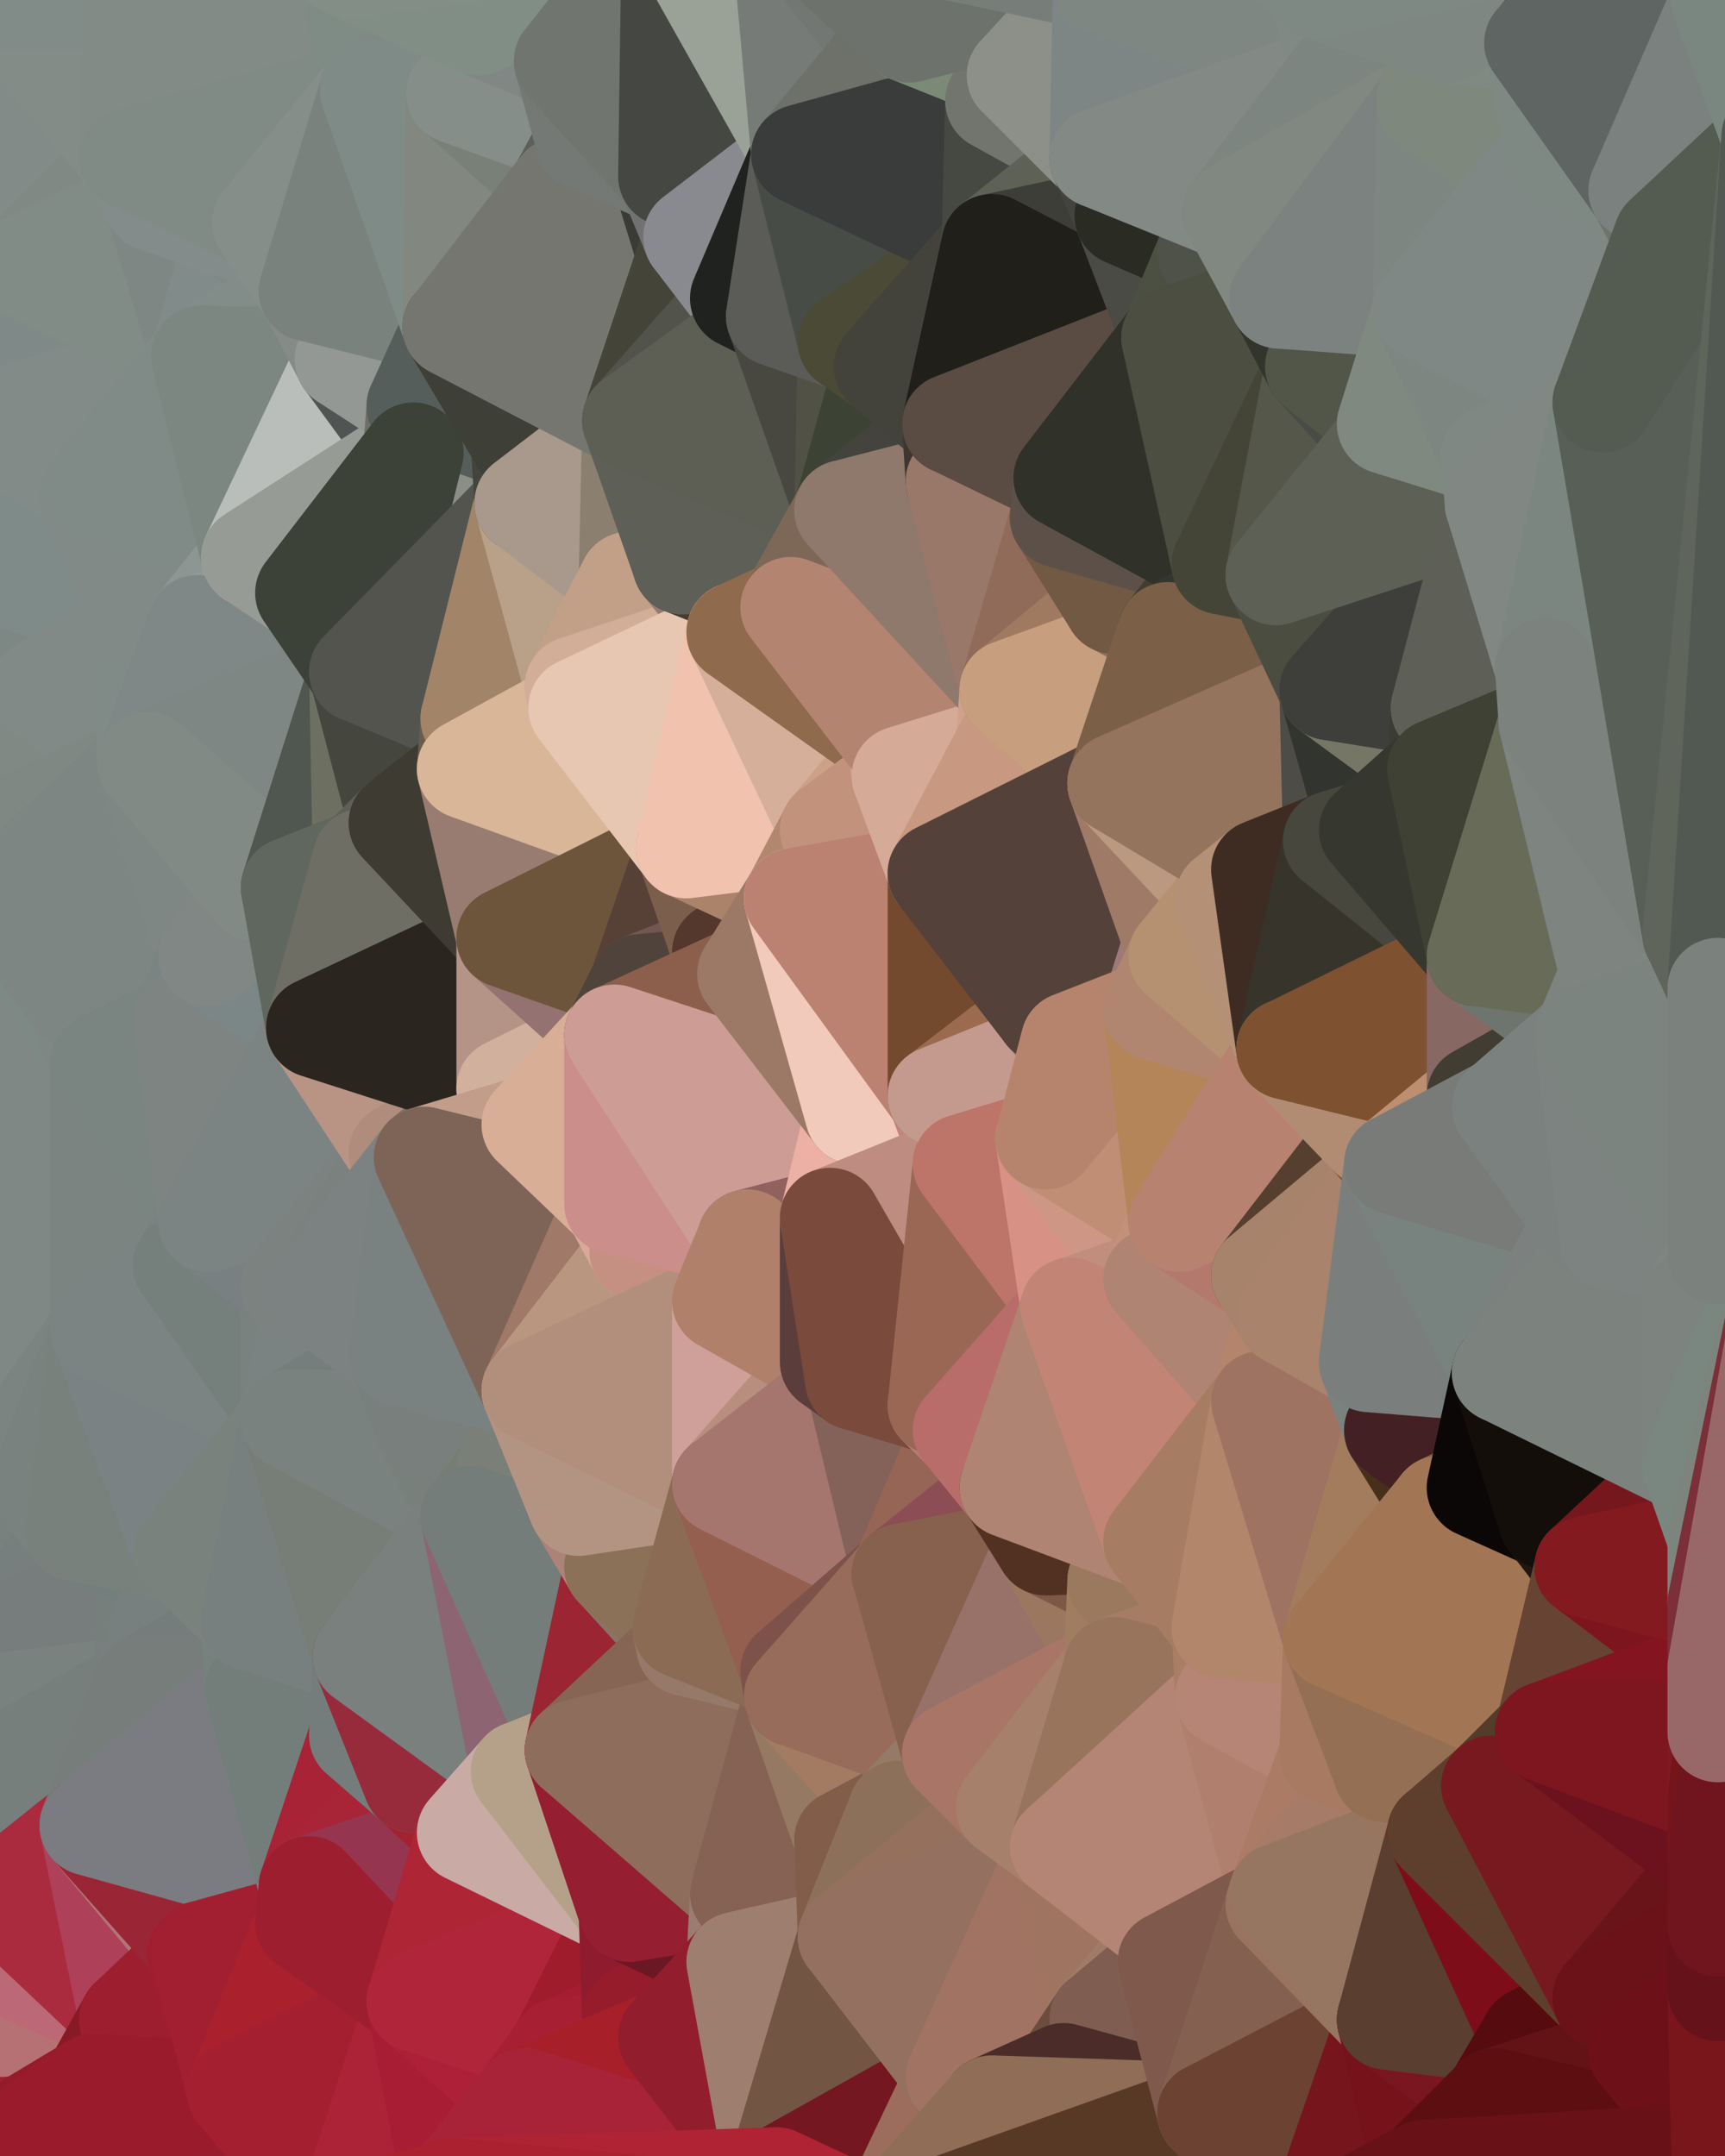 <?xml version="1.0" standalone="yes"?>
<svg width="480" height="600" xmlns="http://www.w3.org/2000/svg" version="1.1" ><polygon points="-34,148 -34,518 -18,222" fill="rgba(127, 136, 133, 1)" stroke="rgba(127, 136, 133, 1)" stroke-width="28" stroke-linejoin="round"/>
		<polygon points="-34,518 -18,444 -18,222" fill="rgba(124, 133, 132, 1)" stroke="rgba(124, 133, 132, 1)" stroke-width="28" stroke-linejoin="round"/>
		<polygon points="-19,204 -34,148 -18,222" fill="rgba(128, 136, 139, 1)" stroke="rgba(128, 136, 139, 1)" stroke-width="28" stroke-linejoin="round"/>
		<polygon points="-34,518 -19,500 -18,444" fill="rgba(123, 129, 127, 1)" stroke="rgba(123, 129, 127, 1)" stroke-width="28" stroke-linejoin="round"/>
		<polygon points="-4,118 -34,148 -3,130" fill="rgba(131, 137, 135, 1)" stroke="rgba(131, 137, 135, 1)" stroke-width="28" stroke-linejoin="round"/>
		<polygon points="0,492 -19,500 0,510" fill="rgba(121, 130, 129, 1)" stroke="rgba(121, 130, 129, 1)" stroke-width="28" stroke-linejoin="round"/>
		<polygon points="-19,500 -34,518 0,510" fill="rgba(119, 128, 125, 1)" stroke="rgba(119, 128, 125, 1)" stroke-width="28" stroke-linejoin="round"/>
		<polygon points="-34,518 0,528 0,510" fill="rgba(118, 127, 124, 1)" stroke="rgba(118, 127, 124, 1)" stroke-width="28" stroke-linejoin="round"/>
		<polygon points="-34,518 -3,574 0,564" fill="rgba(192, 72, 100, 1)" stroke="rgba(192, 72, 100, 1)" stroke-width="28" stroke-linejoin="round"/>
		<polygon points="0,546 -34,518 0,564" fill="rgba(169, 42, 61, 1)" stroke="rgba(169, 42, 61, 1)" stroke-width="28" stroke-linejoin="round"/>
		<polygon points="-3,574 -34,518 0,599" fill="rgba(202, 133, 151, 1)" stroke="rgba(202, 133, 151, 1)" stroke-width="28" stroke-linejoin="round"/>
		<polygon points="0,582 -3,574 0,599" fill="rgba(147, 26, 41, 1)" stroke="rgba(147, 26, 41, 1)" stroke-width="28" stroke-linejoin="round"/>
		<polygon points="-3,130 -34,148 0,160" fill="rgba(128, 140, 138, 1)" stroke="rgba(128, 140, 138, 1)" stroke-width="28" stroke-linejoin="round"/>
		<polygon points="-34,148 0,178 0,160" fill="rgba(127, 136, 133, 1)" stroke="rgba(127, 136, 133, 1)" stroke-width="28" stroke-linejoin="round"/>
		<polygon points="-34,148 -19,204 0,178" fill="rgba(126, 136, 127, 1)" stroke="rgba(126, 136, 127, 1)" stroke-width="28" stroke-linejoin="round"/>
		<polygon points="-19,204 0,196 0,178" fill="rgba(128, 137, 134, 1)" stroke="rgba(128, 137, 134, 1)" stroke-width="28" stroke-linejoin="round"/>
		<polygon points="0,528 -34,518 0,546" fill="rgba(125, 125, 127, 1)" stroke="rgba(125, 125, 127, 1)" stroke-width="28" stroke-linejoin="round"/>
		<polygon points="-18,222 0,232 0,214" fill="rgba(130, 136, 134, 1)" stroke="rgba(130, 136, 134, 1)" stroke-width="28" stroke-linejoin="round"/>
		<polygon points="-19,204 -18,222 0,214" fill="rgba(128, 137, 136, 1)" stroke="rgba(128, 137, 136, 1)" stroke-width="28" stroke-linejoin="round"/>
		<polygon points="0,196 -19,204 0,214" fill="rgba(127, 135, 137, 1)" stroke="rgba(127, 135, 137, 1)" stroke-width="28" stroke-linejoin="round"/>
		<polygon points="-18,222 0,250 0,232" fill="rgba(126, 135, 134, 1)" stroke="rgba(126, 135, 134, 1)" stroke-width="28" stroke-linejoin="round"/>
		<polygon points="-18,444 0,420 0,410" fill="rgba(122, 131, 128, 1)" stroke="rgba(122, 131, 128, 1)" stroke-width="28" stroke-linejoin="round"/>
		<polygon points="-18,444 0,438 0,420" fill="rgba(121, 129, 132, 1)" stroke="rgba(121, 129, 132, 1)" stroke-width="28" stroke-linejoin="round"/>
		<polygon points="-18,444 0,456 0,438" fill="rgba(120, 129, 128, 1)" stroke="rgba(120, 129, 128, 1)" stroke-width="28" stroke-linejoin="round"/>
		<polygon points="-18,444 0,474 0,456" fill="rgba(120, 129, 126, 1)" stroke="rgba(120, 129, 126, 1)" stroke-width="28" stroke-linejoin="round"/>
		<polygon points="-4,488 -19,500 0,492" fill="rgba(119, 128, 125, 1)" stroke="rgba(119, 128, 125, 1)" stroke-width="28" stroke-linejoin="round"/>
		<polygon points="-18,444 -19,500 0,474" fill="rgba(120, 129, 126, 1)" stroke="rgba(120, 129, 126, 1)" stroke-width="28" stroke-linejoin="round"/>
		<polygon points="-19,500 -4,488 0,474" fill="rgba(123, 129, 127, 1)" stroke="rgba(123, 129, 127, 1)" stroke-width="28" stroke-linejoin="round"/>
		<polygon points="-34,148 -4,118 6,74" fill="rgba(129, 138, 135, 1)" stroke="rgba(129, 138, 135, 1)" stroke-width="28" stroke-linejoin="round"/>
		<polygon points="0,0 -34,148 6,74" fill="rgba(128, 137, 132, 1)" stroke="rgba(128, 137, 132, 1)" stroke-width="28" stroke-linejoin="round"/>
		<polygon points="0,582 0,599 6,592" fill="rgba(150, 28, 39, 1)" stroke="rgba(150, 28, 39, 1)" stroke-width="28" stroke-linejoin="round"/>
		<polygon points="0,410 0,420 11,414" fill="rgba(126, 130, 129, 1)" stroke="rgba(126, 130, 129, 1)" stroke-width="28" stroke-linejoin="round"/>
		<polygon points="0,178 0,196 11,192" fill="rgba(128, 137, 134, 1)" stroke="rgba(128, 137, 134, 1)" stroke-width="28" stroke-linejoin="round"/>
		<polygon points="0,196 10,210 11,192" fill="rgba(127, 135, 137, 1)" stroke="rgba(127, 135, 137, 1)" stroke-width="28" stroke-linejoin="round"/>
		<polygon points="0,196 0,214 10,210" fill="rgba(127, 136, 135, 1)" stroke="rgba(127, 136, 135, 1)" stroke-width="28" stroke-linejoin="round"/>
		<polygon points="0,492 0,510 10,506" fill="rgba(121, 130, 129, 1)" stroke="rgba(121, 130, 129, 1)" stroke-width="28" stroke-linejoin="round"/>
		<polygon points="-18,222 0,410 0,250" fill="rgba(125, 134, 131, 1)" stroke="rgba(125, 134, 131, 1)" stroke-width="28" stroke-linejoin="round"/>
		<polygon points="-18,222 -18,444 0,410" fill="rgba(125, 134, 133, 1)" stroke="rgba(125, 134, 133, 1)" stroke-width="28" stroke-linejoin="round"/>
		<polygon points="0,474 -4,488 0,492" fill="rgba(122, 128, 126, 1)" stroke="rgba(122, 128, 126, 1)" stroke-width="28" stroke-linejoin="round"/>
		<polygon points="0,420 0,438 21,426" fill="rgba(121, 130, 129, 1)" stroke="rgba(121, 130, 129, 1)" stroke-width="28" stroke-linejoin="round"/>
		<polygon points="11,414 0,420 21,426" fill="rgba(121, 130, 127, 1)" stroke="rgba(121, 130, 127, 1)" stroke-width="28" stroke-linejoin="round"/>
		<polygon points="0,214 0,232 10,210" fill="rgba(127, 138, 132, 1)" stroke="rgba(127, 138, 132, 1)" stroke-width="28" stroke-linejoin="round"/>
		<polygon points="0,510 0,528 10,506" fill="rgba(118, 129, 125, 1)" stroke="rgba(118, 129, 125, 1)" stroke-width="28" stroke-linejoin="round"/>
		<polygon points="-3,130 25,138 26,136" fill="rgba(127, 136, 133, 1)" stroke="rgba(127, 136, 133, 1)" stroke-width="28" stroke-linejoin="round"/>
		<polygon points="0,564 0,582 26,580" fill="rgba(148, 28, 37, 1)" stroke="rgba(148, 28, 37, 1)" stroke-width="28" stroke-linejoin="round"/>
		<polygon points="0,582 6,592 26,580" fill="rgba(146, 26, 38, 1)" stroke="rgba(146, 26, 38, 1)" stroke-width="28" stroke-linejoin="round"/>
		<polygon points="-3,130 0,160 25,138" fill="rgba(128, 139, 133, 1)" stroke="rgba(128, 139, 133, 1)" stroke-width="28" stroke-linejoin="round"/>
		<polygon points="-3,574 0,582 0,564" fill="rgba(150, 30, 40, 1)" stroke="rgba(150, 30, 40, 1)" stroke-width="28" stroke-linejoin="round"/>
		<polygon points="28,296 0,410 28,370" fill="rgba(124, 133, 130, 1)" stroke="rgba(124, 133, 130, 1)" stroke-width="28" stroke-linejoin="round"/>
		<polygon points="0,250 0,410 28,296" fill="rgba(127, 136, 133, 1)" stroke="rgba(127, 136, 133, 1)" stroke-width="28" stroke-linejoin="round"/>
		<polygon points="21,278 0,250 28,296" fill="rgba(125, 137, 133, 1)" stroke="rgba(125, 137, 133, 1)" stroke-width="28" stroke-linejoin="round"/>
		<polygon points="-4,118 -3,130 26,136" fill="rgba(127, 139, 135, 1)" stroke="rgba(127, 139, 135, 1)" stroke-width="28" stroke-linejoin="round"/>
		<polygon points="10,506 0,528 25,508" fill="rgba(119, 128, 127, 1)" stroke="rgba(119, 128, 127, 1)" stroke-width="28" stroke-linejoin="round"/>
		<polygon points="0,564 26,580 36,562" fill="rgba(160, 31, 51, 1)" stroke="rgba(160, 31, 51, 1)" stroke-width="28" stroke-linejoin="round"/>
		<polygon points="0,0 6,74 36,44" fill="rgba(130, 139, 136, 1)" stroke="rgba(130, 139, 136, 1)" stroke-width="28" stroke-linejoin="round"/>
		<polygon points="0,546 0,564 36,562" fill="rgba(182, 113, 116, 1)" stroke="rgba(182, 113, 116, 1)" stroke-width="28" stroke-linejoin="round"/>
		<polygon points="0,410 11,414 28,370" fill="rgba(123, 132, 129, 1)" stroke="rgba(123, 132, 129, 1)" stroke-width="28" stroke-linejoin="round"/>
		<polygon points="0,456 0,474 40,469" fill="rgba(121, 130, 127, 1)" stroke="rgba(121, 130, 127, 1)" stroke-width="28" stroke-linejoin="round"/>
		<polygon points="0,160 0,178 40,173" fill="rgba(130, 136, 136, 1)" stroke="rgba(130, 136, 136, 1)" stroke-width="28" stroke-linejoin="round"/>
		<polygon points="0,178 11,192 40,173" fill="rgba(125, 136, 132, 1)" stroke="rgba(125, 136, 132, 1)" stroke-width="28" stroke-linejoin="round"/>
		<polygon points="0,492 10,506 25,508" fill="rgba(117, 125, 127, 1)" stroke="rgba(117, 125, 127, 1)" stroke-width="28" stroke-linejoin="round"/>
		<polygon points="0,438 0,456 21,426" fill="rgba(120, 129, 126, 1)" stroke="rgba(120, 129, 126, 1)" stroke-width="28" stroke-linejoin="round"/>
		<polygon points="36,44 6,74 43,56" fill="rgba(128, 137, 132, 1)" stroke="rgba(128, 137, 132, 1)" stroke-width="28" stroke-linejoin="round"/>
		<polygon points="11,192 10,210 41,212" fill="rgba(128, 137, 134, 1)" stroke="rgba(128, 137, 134, 1)" stroke-width="28" stroke-linejoin="round"/>
		<polygon points="10,210 0,232 41,212" fill="rgba(128, 137, 132, 1)" stroke="rgba(128, 137, 132, 1)" stroke-width="28" stroke-linejoin="round"/>
		<polygon points="21,426 0,456 41,434" fill="rgba(118, 127, 126, 1)" stroke="rgba(118, 127, 126, 1)" stroke-width="28" stroke-linejoin="round"/>
		<polygon points="0,456 40,469 41,434" fill="rgba(119, 125, 125, 1)" stroke="rgba(119, 125, 125, 1)" stroke-width="28" stroke-linejoin="round"/>
		<polygon points="0,474 0,492 40,469" fill="rgba(121, 130, 127, 1)" stroke="rgba(121, 130, 127, 1)" stroke-width="28" stroke-linejoin="round"/>
		<polygon points="0,492 25,508 40,469" fill="rgba(118, 127, 124, 1)" stroke="rgba(118, 127, 124, 1)" stroke-width="28" stroke-linejoin="round"/>
		<polygon points="25,138 0,160 40,173" fill="rgba(127, 139, 137, 1)" stroke="rgba(127, 139, 137, 1)" stroke-width="28" stroke-linejoin="round"/>
		<polygon points="0,0 36,44 37,0" fill="rgba(131, 140, 135, 1)" stroke="rgba(131, 140, 135, 1)" stroke-width="28" stroke-linejoin="round"/>
		<polygon points="21,278 28,296 51,284" fill="rgba(126, 135, 132, 1)" stroke="rgba(126, 135, 132, 1)" stroke-width="28" stroke-linejoin="round"/>
		<polygon points="40,173 11,192 41,212" fill="rgba(129, 138, 135, 1)" stroke="rgba(129, 138, 135, 1)" stroke-width="28" stroke-linejoin="round"/>
		<polygon points="0,528 0,546 36,562" fill="rgba(188, 104, 119, 1)" stroke="rgba(188, 104, 119, 1)" stroke-width="28" stroke-linejoin="round"/>
		<polygon points="25,508 0,528 36,562" fill="rgba(170, 43, 62, 1)" stroke="rgba(170, 43, 62, 1)" stroke-width="28" stroke-linejoin="round"/>
		<polygon points="6,74 -4,118 56,99" fill="rgba(127, 137, 136, 1)" stroke="rgba(127, 137, 136, 1)" stroke-width="28" stroke-linejoin="round"/>
		<polygon points="-4,118 26,136 56,99" fill="rgba(130, 139, 136, 1)" stroke="rgba(130, 139, 136, 1)" stroke-width="28" stroke-linejoin="round"/>
		<polygon points="25,508 36,562 55,544" fill="rgba(174, 64, 89, 1)" stroke="rgba(174, 64, 89, 1)" stroke-width="28" stroke-linejoin="round"/>
		<polygon points="28,296 28,370 51,352" fill="rgba(123, 132, 129, 1)" stroke="rgba(123, 132, 129, 1)" stroke-width="28" stroke-linejoin="round"/>
		<polygon points="21,278 51,284 58,266" fill="rgba(126, 135, 130, 1)" stroke="rgba(126, 135, 130, 1)" stroke-width="28" stroke-linejoin="round"/>
		<polygon points="0,250 21,278 58,266" fill="rgba(125, 134, 131, 1)" stroke="rgba(125, 134, 131, 1)" stroke-width="28" stroke-linejoin="round"/>
		<polygon points="28,296 51,352 58,340" fill="rgba(123, 132, 129, 1)" stroke="rgba(123, 132, 129, 1)" stroke-width="28" stroke-linejoin="round"/>
		<polygon points="25,508 55,544 56,543" fill="rgba(178, 116, 119, 1)" stroke="rgba(178, 116, 119, 1)" stroke-width="28" stroke-linejoin="round"/>
		<polygon points="43,56 6,74 56,99" fill="rgba(129, 140, 134, 1)" stroke="rgba(129, 140, 134, 1)" stroke-width="28" stroke-linejoin="round"/>
		<polygon points="0,232 0,250 41,212" fill="rgba(127, 136, 131, 1)" stroke="rgba(127, 136, 131, 1)" stroke-width="28" stroke-linejoin="round"/>
		<polygon points="36,562 26,580 66,582" fill="rgba(136, 26, 37, 1)" stroke="rgba(136, 26, 37, 1)" stroke-width="28" stroke-linejoin="round"/>
		<polygon points="41,212 0,250 58,266" fill="rgba(125, 134, 131, 1)" stroke="rgba(125, 134, 131, 1)" stroke-width="28" stroke-linejoin="round"/>
		<polygon points="40,173 41,212 55,174" fill="rgba(128, 139, 135, 1)" stroke="rgba(128, 139, 135, 1)" stroke-width="28" stroke-linejoin="round"/>
		<polygon points="41,434 40,469 51,432" fill="rgba(118, 127, 124, 1)" stroke="rgba(118, 127, 124, 1)" stroke-width="28" stroke-linejoin="round"/>
		<polygon points="21,426 41,434 51,432" fill="rgba(115, 127, 125, 1)" stroke="rgba(115, 127, 125, 1)" stroke-width="28" stroke-linejoin="round"/>
		<polygon points="51,432 40,469 70,451" fill="rgba(119, 128, 127, 1)" stroke="rgba(119, 128, 127, 1)" stroke-width="28" stroke-linejoin="round"/>
		<polygon points="40,173 55,174 70,155" fill="rgba(129, 138, 135, 1)" stroke="rgba(129, 138, 135, 1)" stroke-width="28" stroke-linejoin="round"/>
		<polygon points="25,138 40,173 70,155" fill="rgba(129, 138, 135, 1)" stroke="rgba(129, 138, 135, 1)" stroke-width="28" stroke-linejoin="round"/>
		<polygon points="43,56 56,99 66,64" fill="rgba(126, 135, 132, 1)" stroke="rgba(126, 135, 132, 1)" stroke-width="28" stroke-linejoin="round"/>
		<polygon points="41,212 58,266 71,248" fill="rgba(126, 135, 132, 1)" stroke="rgba(126, 135, 132, 1)" stroke-width="28" stroke-linejoin="round"/>
		<polygon points="26,136 25,138 70,155" fill="rgba(129, 138, 135, 1)" stroke="rgba(129, 138, 135, 1)" stroke-width="28" stroke-linejoin="round"/>
		<polygon points="0,0 37,0 67,-29" fill="rgba(129, 140, 136, 1)" stroke="rgba(129, 140, 136, 1)" stroke-width="28" stroke-linejoin="round"/>
		<polygon points="11,414 21,426 28,370" fill="rgba(121, 130, 127, 1)" stroke="rgba(121, 130, 127, 1)" stroke-width="28" stroke-linejoin="round"/>
		<polygon points="70,451 40,469 71,470" fill="rgba(116, 125, 124, 1)" stroke="rgba(116, 125, 124, 1)" stroke-width="28" stroke-linejoin="round"/>
		<polygon points="55,544 36,562 66,582" fill="rgba(157, 30, 47, 1)" stroke="rgba(157, 30, 47, 1)" stroke-width="28" stroke-linejoin="round"/>
		<polygon points="51,284 28,296 58,340" fill="rgba(122, 133, 129, 1)" stroke="rgba(122, 133, 129, 1)" stroke-width="28" stroke-linejoin="round"/>
		<polygon points="28,370 21,426 51,432" fill="rgba(120, 129, 124, 1)" stroke="rgba(120, 129, 124, 1)" stroke-width="28" stroke-linejoin="round"/>
		<polygon points="28,370 51,432 81,395" fill="rgba(122, 130, 132, 1)" stroke="rgba(122, 130, 132, 1)" stroke-width="28" stroke-linejoin="round"/>
		<polygon points="51,352 28,370 81,395" fill="rgba(123, 132, 131, 1)" stroke="rgba(123, 132, 131, 1)" stroke-width="28" stroke-linejoin="round"/>
		<polygon points="58,340 51,352 81,358" fill="rgba(121, 130, 127, 1)" stroke="rgba(121, 130, 127, 1)" stroke-width="28" stroke-linejoin="round"/>
		<polygon points="56,99 26,136 70,155" fill="rgba(128, 139, 135, 1)" stroke="rgba(128, 139, 135, 1)" stroke-width="28" stroke-linejoin="round"/>
		<polygon points="66,64 56,99 86,81" fill="rgba(129, 139, 138, 1)" stroke="rgba(129, 139, 138, 1)" stroke-width="28" stroke-linejoin="round"/>
		<polygon points="73,62 66,64 86,81" fill="rgba(128, 137, 132, 1)" stroke="rgba(128, 137, 132, 1)" stroke-width="28" stroke-linejoin="round"/>
		<polygon points="56,543 85,535 86,525" fill="rgba(137, 35, 31, 1)" stroke="rgba(137, 35, 31, 1)" stroke-width="28" stroke-linejoin="round"/>
		<polygon points="70,155 55,174 85,165" fill="rgba(141, 150, 147, 1)" stroke="rgba(141, 150, 147, 1)" stroke-width="28" stroke-linejoin="round"/>
		<polygon points="40,469 25,508 71,470" fill="rgba(119, 125, 123, 1)" stroke="rgba(119, 125, 123, 1)" stroke-width="28" stroke-linejoin="round"/>
		<polygon points="58,266 51,284 88,286" fill="rgba(122, 132, 131, 1)" stroke="rgba(122, 132, 131, 1)" stroke-width="28" stroke-linejoin="round"/>
		<polygon points="25,508 56,543 86,525" fill="rgba(154, 37, 53, 1)" stroke="rgba(154, 37, 53, 1)" stroke-width="28" stroke-linejoin="round"/>
		<polygon points="71,470 25,508 86,525" fill="rgba(123, 124, 129, 1)" stroke="rgba(123, 124, 129, 1)" stroke-width="28" stroke-linejoin="round"/>
		<polygon points="81,358 51,352 81,395" fill="rgba(117, 128, 124, 1)" stroke="rgba(117, 128, 124, 1)" stroke-width="28" stroke-linejoin="round"/>
		<polygon points="36,44 43,56 73,62" fill="rgba(130, 141, 137, 1)" stroke="rgba(130, 141, 137, 1)" stroke-width="28" stroke-linejoin="round"/>
		<polygon points="43,56 66,64 73,62" fill="rgba(131, 140, 139, 1)" stroke="rgba(131, 140, 139, 1)" stroke-width="28" stroke-linejoin="round"/>
		<polygon points="56,543 55,544 66,582" fill="rgba(161, 30, 46, 1)" stroke="rgba(161, 30, 46, 1)" stroke-width="28" stroke-linejoin="round"/>
		<polygon points="6,592 0,599 26,580" fill="rgba(148, 28, 40, 1)" stroke="rgba(148, 28, 40, 1)" stroke-width="28" stroke-linejoin="round"/>
		<polygon points="86,81 56,99 96,100" fill="rgba(130, 141, 137, 1)" stroke="rgba(130, 141, 137, 1)" stroke-width="28" stroke-linejoin="round"/>
		<polygon points="67,-29 37,0 97,-9" fill="rgba(129, 138, 137, 1)" stroke="rgba(129, 138, 137, 1)" stroke-width="28" stroke-linejoin="round"/>
		<polygon points="66,582 0,599 96,618" fill="rgba(153, 28, 46, 1)" stroke="rgba(153, 28, 46, 1)" stroke-width="28" stroke-linejoin="round"/>
		<polygon points="51,284 58,340 88,286" fill="rgba(126, 132, 130, 1)" stroke="rgba(126, 132, 130, 1)" stroke-width="28" stroke-linejoin="round"/>
		<polygon points="81,247 58,266 88,286" fill="rgba(123, 135, 135, 1)" stroke="rgba(123, 135, 135, 1)" stroke-width="28" stroke-linejoin="round"/>
		<polygon points="81,358 81,395 88,360" fill="rgba(121, 130, 127, 1)" stroke="rgba(121, 130, 127, 1)" stroke-width="28" stroke-linejoin="round"/>
		<polygon points="71,248 58,266 81,247" fill="rgba(129, 135, 133, 1)" stroke="rgba(129, 135, 133, 1)" stroke-width="28" stroke-linejoin="round"/>
		<polygon points="26,580 0,599 66,582" fill="rgba(154, 27, 44, 1)" stroke="rgba(154, 27, 44, 1)" stroke-width="28" stroke-linejoin="round"/>
		<polygon points="85,165 55,174 100,187" fill="rgba(144, 155, 149, 1)" stroke="rgba(144, 155, 149, 1)" stroke-width="28" stroke-linejoin="round"/>
		<polygon points="70,451 71,470 101,461" fill="rgba(118, 130, 126, 1)" stroke="rgba(118, 130, 126, 1)" stroke-width="28" stroke-linejoin="round"/>
		<polygon points="56,543 66,582 85,535" fill="rgba(162, 31, 49, 1)" stroke="rgba(162, 31, 49, 1)" stroke-width="28" stroke-linejoin="round"/>
		<polygon points="97,-9 37,0 103,25" fill="rgba(129, 140, 134, 1)" stroke="rgba(129, 140, 134, 1)" stroke-width="28" stroke-linejoin="round"/>
		<polygon points="37,0 36,44 103,25" fill="rgba(130, 139, 134, 1)" stroke="rgba(130, 139, 134, 1)" stroke-width="28" stroke-linejoin="round"/>
		<polygon points="36,44 73,62 103,25" fill="rgba(128, 139, 133, 1)" stroke="rgba(128, 139, 133, 1)" stroke-width="28" stroke-linejoin="round"/>
		<polygon points="71,470 100,483 101,461" fill="rgba(118, 127, 126, 1)" stroke="rgba(118, 127, 126, 1)" stroke-width="28" stroke-linejoin="round"/>
		<polygon points="55,174 41,212 100,187" fill="rgba(127, 136, 135, 1)" stroke="rgba(127, 136, 135, 1)" stroke-width="28" stroke-linejoin="round"/>
		<polygon points="41,212 81,247 100,187" fill="rgba(126, 135, 132, 1)" stroke="rgba(126, 135, 132, 1)" stroke-width="28" stroke-linejoin="round"/>
		<polygon points="71,470 86,525 100,483" fill="rgba(115, 126, 122, 1)" stroke="rgba(115, 126, 122, 1)" stroke-width="28" stroke-linejoin="round"/>
		<polygon points="56,99 70,155 96,100" fill="rgba(124, 135, 129, 1)" stroke="rgba(124, 135, 129, 1)" stroke-width="28" stroke-linejoin="round"/>
		<polygon points="51,432 70,451 81,395" fill="rgba(121, 130, 125, 1)" stroke="rgba(121, 130, 125, 1)" stroke-width="28" stroke-linejoin="round"/>
		<polygon points="41,212 71,248 81,247" fill="rgba(129, 138, 133, 1)" stroke="rgba(129, 138, 133, 1)" stroke-width="28" stroke-linejoin="round"/>
		<polygon points="88,360 81,395 111,377" fill="rgba(122, 131, 130, 1)" stroke="rgba(122, 131, 130, 1)" stroke-width="28" stroke-linejoin="round"/>
		<polygon points="58,340 81,358 111,321" fill="rgba(120, 128, 130, 1)" stroke="rgba(120, 128, 130, 1)" stroke-width="28" stroke-linejoin="round"/>
		<polygon points="88,286 58,340 111,321" fill="rgba(123, 132, 131, 1)" stroke="rgba(123, 132, 131, 1)" stroke-width="28" stroke-linejoin="round"/>
		<polygon points="100,187 81,247 101,239" fill="rgba(80, 87, 80, 1)" stroke="rgba(80, 87, 80, 1)" stroke-width="28" stroke-linejoin="round"/>
		<polygon points="96,100 70,155 115,126" fill="rgba(185, 190, 186, 1)" stroke="rgba(185, 190, 186, 1)" stroke-width="28" stroke-linejoin="round"/>
		<polygon points="100,187 101,239 111,229" fill="rgba(109, 111, 97, 1)" stroke="rgba(109, 111, 97, 1)" stroke-width="28" stroke-linejoin="round"/>
		<polygon points="81,358 88,360 111,321" fill="rgba(124, 130, 128, 1)" stroke="rgba(124, 130, 128, 1)" stroke-width="28" stroke-linejoin="round"/>
		<polygon points="96,100 115,126 116,113" fill="rgba(80, 84, 83, 1)" stroke="rgba(80, 84, 83, 1)" stroke-width="28" stroke-linejoin="round"/>
		<polygon points="85,535 66,582 116,557" fill="rgba(170, 32, 45, 1)" stroke="rgba(170, 32, 45, 1)" stroke-width="28" stroke-linejoin="round"/>
		<polygon points="100,483 86,525 115,496" fill="rgba(168, 35, 54, 1)" stroke="rgba(168, 35, 54, 1)" stroke-width="28" stroke-linejoin="round"/>
		<polygon points="111,377 81,395 118,396" fill="rgba(117, 126, 125, 1)" stroke="rgba(117, 126, 125, 1)" stroke-width="28" stroke-linejoin="round"/>
		<polygon points="70,155 85,165 115,126" fill="rgba(150, 155, 149, 1)" stroke="rgba(150, 155, 149, 1)" stroke-width="28" stroke-linejoin="round"/>
		<polygon points="81,247 88,286 101,239" fill="rgba(96, 103, 95, 1)" stroke="rgba(96, 103, 95, 1)" stroke-width="28" stroke-linejoin="round"/>
		<polygon points="86,81 96,100 126,91" fill="rgba(133, 139, 135, 1)" stroke="rgba(133, 139, 135, 1)" stroke-width="28" stroke-linejoin="round"/>
		<polygon points="96,100 116,113 126,91" fill="rgba(147, 152, 148, 1)" stroke="rgba(147, 152, 148, 1)" stroke-width="28" stroke-linejoin="round"/>
		<polygon points="81,395 70,451 101,461" fill="rgba(119, 128, 127, 1)" stroke="rgba(119, 128, 127, 1)" stroke-width="28" stroke-linejoin="round"/>
		<polygon points="81,395 101,461 131,422" fill="rgba(119, 126, 119, 1)" stroke="rgba(119, 126, 119, 1)" stroke-width="28" stroke-linejoin="round"/>
		<polygon points="118,396 81,395 131,422" fill="rgba(121, 130, 127, 1)" stroke="rgba(121, 130, 127, 1)" stroke-width="28" stroke-linejoin="round"/>
		<polygon points="100,187 130,214 131,200" fill="rgba(62, 63, 58, 1)" stroke="rgba(62, 63, 58, 1)" stroke-width="28" stroke-linejoin="round"/>
		<polygon points="100,187 111,229 130,214" fill="rgba(69, 70, 62, 1)" stroke="rgba(69, 70, 62, 1)" stroke-width="28" stroke-linejoin="round"/>
		<polygon points="115,496 86,525 130,510" fill="rgba(168, 37, 55, 1)" stroke="rgba(168, 37, 55, 1)" stroke-width="28" stroke-linejoin="round"/>
		<polygon points="66,582 96,618 116,557" fill="rgba(164, 31, 48, 1)" stroke="rgba(164, 31, 48, 1)" stroke-width="28" stroke-linejoin="round"/>
		<polygon points="97,-9 103,25 133,7" fill="rgba(127, 140, 133, 1)" stroke="rgba(127, 140, 133, 1)" stroke-width="28" stroke-linejoin="round"/>
		<polygon points="103,25 127,26 133,7" fill="rgba(128, 137, 134, 1)" stroke="rgba(128, 137, 134, 1)" stroke-width="28" stroke-linejoin="round"/>
		<polygon points="86,525 116,557 130,510" fill="rgba(149, 53, 80, 1)" stroke="rgba(149, 53, 80, 1)" stroke-width="28" stroke-linejoin="round"/>
		<polygon points="116,557 96,618 126,609" fill="rgba(172, 35, 55, 1)" stroke="rgba(172, 35, 55, 1)" stroke-width="28" stroke-linejoin="round"/>
		<polygon points="111,321 88,360 118,322" fill="rgba(123, 129, 127, 1)" stroke="rgba(123, 129, 127, 1)" stroke-width="28" stroke-linejoin="round"/>
		<polygon points="86,525 85,535 116,557" fill="rgba(157, 30, 47, 1)" stroke="rgba(157, 30, 47, 1)" stroke-width="28" stroke-linejoin="round"/>
		<polygon points="73,62 86,81 103,25" fill="rgba(133, 142, 137, 1)" stroke="rgba(133, 142, 137, 1)" stroke-width="28" stroke-linejoin="round"/>
		<polygon points="111,229 101,239 141,261" fill="rgba(95, 95, 87, 1)" stroke="rgba(95, 95, 87, 1)" stroke-width="28" stroke-linejoin="round"/>
		<polygon points="101,239 88,286 141,261" fill="rgba(110, 110, 100, 1)" stroke="rgba(110, 110, 100, 1)" stroke-width="28" stroke-linejoin="round"/>
		<polygon points="118,396 131,422 141,409" fill="rgba(119, 128, 123, 1)" stroke="rgba(119, 128, 123, 1)" stroke-width="28" stroke-linejoin="round"/>
		<polygon points="88,286 111,321 141,303" fill="rgba(185, 148, 132, 1)" stroke="rgba(185, 148, 132, 1)" stroke-width="28" stroke-linejoin="round"/>
		<polygon points="111,321 118,322 141,303" fill="rgba(176, 140, 124, 1)" stroke="rgba(176, 140, 124, 1)" stroke-width="28" stroke-linejoin="round"/>
		<polygon points="88,360 111,377 118,322" fill="rgba(124, 130, 130, 1)" stroke="rgba(124, 130, 130, 1)" stroke-width="28" stroke-linejoin="round"/>
		<polygon points="116,113 115,126 145,123" fill="rgba(109, 110, 104, 1)" stroke="rgba(109, 110, 104, 1)" stroke-width="28" stroke-linejoin="round"/>
		<polygon points="115,496 130,510 145,493" fill="rgba(162, 34, 49, 1)" stroke="rgba(162, 34, 49, 1)" stroke-width="28" stroke-linejoin="round"/>
		<polygon points="101,461 100,483 115,496" fill="rgba(116, 125, 124, 1)" stroke="rgba(116, 125, 124, 1)" stroke-width="28" stroke-linejoin="round"/>
		<polygon points="116,557 126,609 146,584" fill="rgba(168, 29, 52, 1)" stroke="rgba(168, 29, 52, 1)" stroke-width="28" stroke-linejoin="round"/>
		<polygon points="145,123 115,126 146,140" fill="rgba(113, 118, 121, 1)" stroke="rgba(113, 118, 121, 1)" stroke-width="28" stroke-linejoin="round"/>
		<polygon points="103,25 86,81 126,91" fill="rgba(121, 130, 125, 1)" stroke="rgba(121, 130, 125, 1)" stroke-width="28" stroke-linejoin="round"/>
		<polygon points="111,377 118,396 148,387" fill="rgba(119, 128, 125, 1)" stroke="rgba(119, 128, 125, 1)" stroke-width="28" stroke-linejoin="round"/>
		<polygon points="118,396 141,409 148,387" fill="rgba(121, 127, 125, 1)" stroke="rgba(121, 127, 125, 1)" stroke-width="28" stroke-linejoin="round"/>
		<polygon points="141,303 118,322 148,313" fill="rgba(126, 107, 101, 1)" stroke="rgba(126, 107, 101, 1)" stroke-width="28" stroke-linejoin="round"/>
		<polygon points="115,126 100,187 146,140" fill="rgba(139, 142, 135, 1)" stroke="rgba(139, 142, 135, 1)" stroke-width="28" stroke-linejoin="round"/>
		<polygon points="126,91 116,113 145,123" fill="rgba(85, 94, 91, 1)" stroke="rgba(85, 94, 91, 1)" stroke-width="28" stroke-linejoin="round"/>
		<polygon points="101,461 115,496 145,493" fill="rgba(151, 43, 59, 1)" stroke="rgba(151, 43, 59, 1)" stroke-width="28" stroke-linejoin="round"/>
		<polygon points="88,286 141,303 141,261" fill="rgba(42, 37, 31, 1)" stroke="rgba(42, 37, 31, 1)" stroke-width="28" stroke-linejoin="round"/>
		<polygon points="103,25 126,91 127,26" fill="rgba(127, 139, 135, 1)" stroke="rgba(127, 139, 135, 1)" stroke-width="28" stroke-linejoin="round"/>
		<polygon points="85,165 100,187 115,126" fill="rgba(60, 66, 56, 1)" stroke="rgba(60, 66, 56, 1)" stroke-width="28" stroke-linejoin="round"/>
		<polygon points="116,557 146,584 156,570" fill="rgba(174, 32, 56, 1)" stroke="rgba(174, 32, 56, 1)" stroke-width="28" stroke-linejoin="round"/>
		<polygon points="127,26 126,91 156,52" fill="rgba(130, 135, 128, 1)" stroke="rgba(130, 135, 128, 1)" stroke-width="28" stroke-linejoin="round"/>
		<polygon points="133,7 127,26 157,17" fill="rgba(129, 140, 134, 1)" stroke="rgba(129, 140, 134, 1)" stroke-width="28" stroke-linejoin="round"/>
		<polygon points="100,187 131,200 146,140" fill="rgba(83, 84, 78, 1)" stroke="rgba(83, 84, 78, 1)" stroke-width="28" stroke-linejoin="round"/>
		<polygon points="130,214 111,229 141,261" fill="rgba(62, 59, 50, 1)" stroke="rgba(62, 59, 50, 1)" stroke-width="28" stroke-linejoin="round"/>
		<polygon points="160,191 131,200 161,197" fill="rgba(186, 153, 118, 1)" stroke="rgba(186, 153, 118, 1)" stroke-width="28" stroke-linejoin="round"/>
		<polygon points="141,409 131,422 161,419" fill="rgba(118, 126, 115, 1)" stroke="rgba(118, 126, 115, 1)" stroke-width="28" stroke-linejoin="round"/>
		<polygon points="127,26 156,52 163,39" fill="rgba(121, 128, 120, 1)" stroke="rgba(121, 128, 120, 1)" stroke-width="28" stroke-linejoin="round"/>
		<polygon points="157,17 127,26 163,39" fill="rgba(133, 142, 137, 1)" stroke="rgba(133, 142, 137, 1)" stroke-width="28" stroke-linejoin="round"/>
		<polygon points="131,200 130,214 161,197" fill="rgba(104, 92, 76, 1)" stroke="rgba(104, 92, 76, 1)" stroke-width="28" stroke-linejoin="round"/>
		<polygon points="146,140 131,200 160,191" fill="rgba(162, 132, 104, 1)" stroke="rgba(162, 132, 104, 1)" stroke-width="28" stroke-linejoin="round"/>
		<polygon points="141,261 141,303 171,288" fill="rgba(180, 148, 135, 1)" stroke="rgba(180, 148, 135, 1)" stroke-width="28" stroke-linejoin="round"/>
		<polygon points="141,303 148,313 171,288" fill="rgba(209, 176, 157, 1)" stroke="rgba(209, 176, 157, 1)" stroke-width="28" stroke-linejoin="round"/>
		<polygon points="161,419 131,422 171,436" fill="rgba(117, 128, 122, 1)" stroke="rgba(117, 128, 122, 1)" stroke-width="28" stroke-linejoin="round"/>
		<polygon points="148,313 118,322 171,335" fill="rgba(194, 157, 138, 1)" stroke="rgba(194, 157, 138, 1)" stroke-width="28" stroke-linejoin="round"/>
		<polygon points="148,387 141,409 161,419" fill="rgba(122, 127, 120, 1)" stroke="rgba(122, 127, 120, 1)" stroke-width="28" stroke-linejoin="round"/>
		<polygon points="118,322 111,377 148,387" fill="rgba(121, 130, 129, 1)" stroke="rgba(121, 130, 129, 1)" stroke-width="28" stroke-linejoin="round"/>
		<polygon points="131,422 101,461 145,493" fill="rgba(122, 128, 126, 1)" stroke="rgba(122, 128, 126, 1)" stroke-width="28" stroke-linejoin="round"/>
		<polygon points="130,510 116,557 175,532" fill="rgba(174, 37, 53, 1)" stroke="rgba(174, 37, 53, 1)" stroke-width="28" stroke-linejoin="round"/>
		<polygon points="146,140 160,191 175,162" fill="rgba(185, 161, 137, 1)" stroke="rgba(185, 161, 137, 1)" stroke-width="28" stroke-linejoin="round"/>
		<polygon points="118,322 148,387 171,335" fill="rgba(126, 100, 87, 1)" stroke="rgba(126, 100, 87, 1)" stroke-width="28" stroke-linejoin="round"/>
		<polygon points="131,422 145,493 160,487" fill="rgba(141, 100, 114, 1)" stroke="rgba(141, 100, 114, 1)" stroke-width="28" stroke-linejoin="round"/>
		<polygon points="116,557 156,570 175,532" fill="rgba(176, 37, 58, 1)" stroke="rgba(176, 37, 58, 1)" stroke-width="28" stroke-linejoin="round"/>
		<polygon points="131,422 160,487 171,436" fill="rgba(116, 125, 122, 1)" stroke="rgba(116, 125, 122, 1)" stroke-width="28" stroke-linejoin="round"/>
		<polygon points="141,261 171,288 178,274" fill="rgba(148, 114, 113, 1)" stroke="rgba(148, 114, 113, 1)" stroke-width="28" stroke-linejoin="round"/>
		<polygon points="171,335 148,387 178,348" fill="rgba(160, 121, 104, 1)" stroke="rgba(160, 121, 104, 1)" stroke-width="28" stroke-linejoin="round"/>
		<polygon points="145,123 146,140 176,117" fill="rgba(67, 68, 60, 1)" stroke="rgba(67, 68, 60, 1)" stroke-width="28" stroke-linejoin="round"/>
		<polygon points="126,91 145,123 176,117" fill="rgba(62, 63, 55, 1)" stroke="rgba(62, 63, 55, 1)" stroke-width="28" stroke-linejoin="round"/>
		<polygon points="175,532 156,570 176,561" fill="rgba(159, 28, 44, 1)" stroke="rgba(159, 28, 44, 1)" stroke-width="28" stroke-linejoin="round"/>
		<polygon points="145,493 130,510 175,532" fill="rgba(201, 170, 165, 1)" stroke="rgba(201, 170, 165, 1)" stroke-width="28" stroke-linejoin="round"/>
		<polygon points="160,487 145,493 175,532" fill="rgba(181, 161, 137, 1)" stroke="rgba(181, 161, 137, 1)" stroke-width="28" stroke-linejoin="round"/>
		<polygon points="163,39 156,52 186,49" fill="rgba(93, 95, 92, 1)" stroke="rgba(93, 95, 92, 1)" stroke-width="28" stroke-linejoin="round"/>
		<polygon points="133,7 157,17 187,-21" fill="rgba(129, 135, 133, 1)" stroke="rgba(129, 135, 133, 1)" stroke-width="28" stroke-linejoin="round"/>
		<polygon points="176,561 156,570 186,567" fill="rgba(165, 29, 49, 1)" stroke="rgba(165, 29, 49, 1)" stroke-width="28" stroke-linejoin="round"/>
		<polygon points="171,436 160,487 191,458" fill="rgba(155, 37, 51, 1)" stroke="rgba(155, 37, 51, 1)" stroke-width="28" stroke-linejoin="round"/>
		<polygon points="190,453 171,436 191,458" fill="rgba(138, 114, 102, 1)" stroke="rgba(138, 114, 102, 1)" stroke-width="28" stroke-linejoin="round"/>
		<polygon points="130,214 141,261 191,236" fill="rgba(152, 124, 113, 1)" stroke="rgba(152, 124, 113, 1)" stroke-width="28" stroke-linejoin="round"/>
		<polygon points="161,197 130,214 191,236" fill="rgba(217, 182, 152, 1)" stroke="rgba(217, 182, 152, 1)" stroke-width="28" stroke-linejoin="round"/>
		<polygon points="146,140 175,162 176,117" fill="rgba(169, 153, 140, 1)" stroke="rgba(169, 153, 140, 1)" stroke-width="28" stroke-linejoin="round"/>
		<polygon points="156,52 176,117 193,66" fill="rgba(62, 64, 59, 1)" stroke="rgba(62, 64, 59, 1)" stroke-width="28" stroke-linejoin="round"/>
		<polygon points="186,49 156,52 193,66" fill="rgba(58, 59, 53, 1)" stroke="rgba(58, 59, 53, 1)" stroke-width="28" stroke-linejoin="round"/>
		<polygon points="141,261 178,274 191,236" fill="rgba(109, 85, 59, 1)" stroke="rgba(109, 85, 59, 1)" stroke-width="28" stroke-linejoin="round"/>
		<polygon points="176,117 175,162 190,157" fill="rgba(139, 127, 111, 1)" stroke="rgba(139, 127, 111, 1)" stroke-width="28" stroke-linejoin="round"/>
		<polygon points="97,-9 133,7 187,-21" fill="rgba(129, 142, 133, 1)" stroke="rgba(129, 142, 133, 1)" stroke-width="28" stroke-linejoin="round"/>
		<polygon points="156,52 126,91 176,117" fill="rgba(117, 118, 112, 1)" stroke="rgba(117, 118, 112, 1)" stroke-width="28" stroke-linejoin="round"/>
		<polygon points="148,313 171,335 171,288" fill="rgba(216, 174, 150, 1)" stroke="rgba(216, 174, 150, 1)" stroke-width="28" stroke-linejoin="round"/>
		<polygon points="191,236 178,274 201,265" fill="rgba(87, 65, 54, 1)" stroke="rgba(87, 65, 54, 1)" stroke-width="28" stroke-linejoin="round"/>
		<polygon points="161,419 171,436 201,413" fill="rgba(171, 131, 119, 1)" stroke="rgba(171, 131, 119, 1)" stroke-width="28" stroke-linejoin="round"/>
		<polygon points="156,570 146,584 186,567" fill="rgba(167, 31, 51, 1)" stroke="rgba(167, 31, 51, 1)" stroke-width="28" stroke-linejoin="round"/>
		<polygon points="175,532 176,561 205,546" fill="rgba(143, 27, 46, 1)" stroke="rgba(143, 27, 46, 1)" stroke-width="28" stroke-linejoin="round"/>
		<polygon points="176,561 186,567 205,546" fill="rgba(150, 28, 43, 1)" stroke="rgba(150, 28, 43, 1)" stroke-width="28" stroke-linejoin="round"/>
		<polygon points="190,157 175,162 205,176" fill="rgba(185, 156, 142, 1)" stroke="rgba(185, 156, 142, 1)" stroke-width="28" stroke-linejoin="round"/>
		<polygon points="178,348 148,387 201,362" fill="rgba(185, 150, 128, 1)" stroke="rgba(185, 150, 128, 1)" stroke-width="28" stroke-linejoin="round"/>
		<polygon points="193,66 176,117 206,83" fill="rgba(68, 68, 56, 1)" stroke="rgba(68, 68, 56, 1)" stroke-width="28" stroke-linejoin="round"/>
		<polygon points="175,162 160,191 205,176" fill="rgba(194, 160, 135, 1)" stroke="rgba(194, 160, 135, 1)" stroke-width="28" stroke-linejoin="round"/>
		<polygon points="171,335 178,348 208,345" fill="rgba(217, 168, 153, 1)" stroke="rgba(217, 168, 153, 1)" stroke-width="28" stroke-linejoin="round"/>
		<polygon points="178,348 201,362 208,345" fill="rgba(197, 144, 130, 1)" stroke="rgba(197, 144, 130, 1)" stroke-width="28" stroke-linejoin="round"/>
		<polygon points="201,265 178,274 208,271" fill="rgba(114, 86, 82, 1)" stroke="rgba(114, 86, 82, 1)" stroke-width="28" stroke-linejoin="round"/>
		<polygon points="175,532 205,546 206,527" fill="rgba(107, 23, 36, 1)" stroke="rgba(107, 23, 36, 1)" stroke-width="28" stroke-linejoin="round"/>
		<polygon points="160,191 161,197 205,176" fill="rgba(210, 174, 152, 1)" stroke="rgba(210, 174, 152, 1)" stroke-width="28" stroke-linejoin="round"/>
		<polygon points="171,436 190,453 201,413" fill="rgba(139, 113, 88, 1)" stroke="rgba(139, 113, 88, 1)" stroke-width="28" stroke-linejoin="round"/>
		<polygon points="148,387 161,419 201,413" fill="rgba(179, 148, 130, 1)" stroke="rgba(179, 148, 130, 1)" stroke-width="28" stroke-linejoin="round"/>
		<polygon points="201,362 148,387 201,413" fill="rgba(178, 143, 124, 1)" stroke="rgba(178, 143, 124, 1)" stroke-width="28" stroke-linejoin="round"/>
		<polygon points="157,17 163,39 186,49" fill="rgba(116, 121, 117, 1)" stroke="rgba(116, 121, 117, 1)" stroke-width="28" stroke-linejoin="round"/>
		<polygon points="186,567 146,584 216,606" fill="rgba(167, 31, 41, 1)" stroke="rgba(167, 31, 41, 1)" stroke-width="28" stroke-linejoin="round"/>
		<polygon points="146,584 126,609 216,606" fill="rgba(168, 35, 56, 1)" stroke="rgba(168, 35, 56, 1)" stroke-width="28" stroke-linejoin="round"/>
		<polygon points="178,274 171,288 208,271" fill="rgba(80, 67, 59, 1)" stroke="rgba(80, 67, 59, 1)" stroke-width="28" stroke-linejoin="round"/>
		<polygon points="160,487 175,532 206,527" fill="rgba(149, 30, 49, 1)" stroke="rgba(149, 30, 49, 1)" stroke-width="28" stroke-linejoin="round"/>
		<polygon points="191,236 201,265 221,250" fill="rgba(123, 94, 76, 1)" stroke="rgba(123, 94, 76, 1)" stroke-width="28" stroke-linejoin="round"/>
		<polygon points="220,465 191,458 221,472" fill="rgba(154, 118, 104, 1)" stroke="rgba(154, 118, 104, 1)" stroke-width="28" stroke-linejoin="round"/>
		<polygon points="67,-29 97,-9 187,-21" fill="rgba(131, 142, 134, 1)" stroke="rgba(131, 142, 134, 1)" stroke-width="28" stroke-linejoin="round"/>
		<polygon points="186,49 193,66 223,43" fill="rgba(113, 113, 113, 1)" stroke="rgba(113, 113, 113, 1)" stroke-width="28" stroke-linejoin="round"/>
		<polygon points="201,265 208,271 221,250" fill="rgba(84, 56, 45, 1)" stroke="rgba(84, 56, 45, 1)" stroke-width="28" stroke-linejoin="round"/>
		<polygon points="191,458 160,487 221,472" fill="rgba(134, 101, 84, 1)" stroke="rgba(134, 101, 84, 1)" stroke-width="28" stroke-linejoin="round"/>
		<polygon points="160,487 206,527 221,472" fill="rgba(142, 109, 92, 1)" stroke="rgba(142, 109, 92, 1)" stroke-width="28" stroke-linejoin="round"/>
		<polygon points="190,453 191,458 220,465" fill="rgba(150, 121, 105, 1)" stroke="rgba(150, 121, 105, 1)" stroke-width="28" stroke-linejoin="round"/>
		<polygon points="190,157 205,176 220,169" fill="rgba(150, 122, 111, 1)" stroke="rgba(150, 122, 111, 1)" stroke-width="28" stroke-linejoin="round"/>
		<polygon points="206,83 176,117 216,88" fill="rgba(82, 83, 75, 1)" stroke="rgba(82, 83, 75, 1)" stroke-width="28" stroke-linejoin="round"/>
		<polygon points="161,197 191,236 205,176" fill="rgba(231, 199, 178, 1)" stroke="rgba(231, 199, 178, 1)" stroke-width="28" stroke-linejoin="round"/>
		<polygon points="157,17 186,49 187,-21" fill="rgba(112, 117, 111, 1)" stroke="rgba(112, 117, 111, 1)" stroke-width="28" stroke-linejoin="round"/>
		<polygon points="191,236 221,250 231,231" fill="rgba(171, 131, 106, 1)" stroke="rgba(171, 131, 106, 1)" stroke-width="28" stroke-linejoin="round"/>
		<polygon points="201,362 201,413 231,379" fill="rgba(207, 160, 154, 1)" stroke="rgba(207, 160, 154, 1)" stroke-width="28" stroke-linejoin="round"/>
		<polygon points="171,288 171,335 208,345" fill="rgba(203, 142, 139, 1)" stroke="rgba(203, 142, 139, 1)" stroke-width="28" stroke-linejoin="round"/>
		<polygon points="190,157 220,169 235,142" fill="rgba(75, 58, 50, 1)" stroke="rgba(75, 58, 50, 1)" stroke-width="28" stroke-linejoin="round"/>
		<polygon points="206,527 205,546 236,539" fill="rgba(156, 124, 113, 1)" stroke="rgba(156, 124, 113, 1)" stroke-width="28" stroke-linejoin="round"/>
		<polygon points="176,117 190,157 235,142" fill="rgba(94, 95, 87, 1)" stroke="rgba(94, 95, 87, 1)" stroke-width="28" stroke-linejoin="round"/>
		<polygon points="187,-21 186,49 223,43" fill="rgba(69, 71, 66, 1)" stroke="rgba(69, 71, 66, 1)" stroke-width="28" stroke-linejoin="round"/>
		<polygon points="193,66 206,83 223,43" fill="rgba(137, 138, 143, 1)" stroke="rgba(137, 138, 143, 1)" stroke-width="28" stroke-linejoin="round"/>
		<polygon points="208,345 231,339 238,310" fill="rgba(212, 163, 158, 1)" stroke="rgba(212, 163, 158, 1)" stroke-width="28" stroke-linejoin="round"/>
		<polygon points="208,271 171,288 238,310" fill="rgba(140, 95, 76, 1)" stroke="rgba(140, 95, 76, 1)" stroke-width="28" stroke-linejoin="round"/>
		<polygon points="171,288 208,345 238,310" fill="rgba(205, 156, 149, 1)" stroke="rgba(205, 156, 149, 1)" stroke-width="28" stroke-linejoin="round"/>
		<polygon points="231,379 201,413 238,384" fill="rgba(184, 142, 126, 1)" stroke="rgba(184, 142, 126, 1)" stroke-width="28" stroke-linejoin="round"/>
		<polygon points="235,512 206,527 236,539" fill="rgba(158, 125, 108, 1)" stroke="rgba(158, 125, 108, 1)" stroke-width="28" stroke-linejoin="round"/>
		<polygon points="221,472 206,527 235,512" fill="rgba(134, 98, 84, 1)" stroke="rgba(134, 98, 84, 1)" stroke-width="28" stroke-linejoin="round"/>
		<polygon points="216,88 176,117 235,142" fill="rgba(93, 95, 84, 1)" stroke="rgba(93, 95, 84, 1)" stroke-width="28" stroke-linejoin="round"/>
		<polygon points="205,176 191,236 231,231" fill="rgba(241, 194, 174, 1)" stroke="rgba(241, 194, 174, 1)" stroke-width="28" stroke-linejoin="round"/>
		<polygon points="208,345 231,379 231,339" fill="rgba(145, 97, 95, 1)" stroke="rgba(145, 97, 95, 1)" stroke-width="28" stroke-linejoin="round"/>
		<polygon points="208,345 201,362 231,379" fill="rgba(176, 128, 106, 1)" stroke="rgba(176, 128, 106, 1)" stroke-width="28" stroke-linejoin="round"/>
		<polygon points="217,-24 187,-21 223,43" fill="rgba(154, 162, 151, 1)" stroke="rgba(154, 162, 151, 1)" stroke-width="28" stroke-linejoin="round"/>
		<polygon points="206,83 216,88 223,43" fill="rgba(32, 34, 31, 1)" stroke="rgba(32, 34, 31, 1)" stroke-width="28" stroke-linejoin="round"/>
		<polygon points="201,413 190,453 220,465" fill="rgba(139, 107, 84, 1)" stroke="rgba(139, 107, 84, 1)" stroke-width="28" stroke-linejoin="round"/>
		<polygon points="216,88 235,142 236,95" fill="rgba(72, 72, 64, 1)" stroke="rgba(72, 72, 64, 1)" stroke-width="28" stroke-linejoin="round"/>
		<polygon points="205,546 186,567 216,606" fill="rgba(146, 29, 45, 1)" stroke="rgba(146, 29, 45, 1)" stroke-width="28" stroke-linejoin="round"/>
		<polygon points="217,-24 223,43 247,14" fill="rgba(118, 123, 119, 1)" stroke="rgba(118, 123, 119, 1)" stroke-width="28" stroke-linejoin="round"/>
		<polygon points="205,176 231,231 250,208" fill="rgba(213, 175, 154, 1)" stroke="rgba(213, 175, 154, 1)" stroke-width="28" stroke-linejoin="round"/>
		<polygon points="250,208 231,231 251,216" fill="rgba(205, 161, 136, 1)" stroke="rgba(205, 161, 136, 1)" stroke-width="28" stroke-linejoin="round"/>
		<polygon points="201,413 220,465 251,438" fill="rgba(148, 95, 79, 1)" stroke="rgba(148, 95, 79, 1)" stroke-width="28" stroke-linejoin="round"/>
		<polygon points="220,169 205,176 250,208" fill="rgba(143, 106, 77, 1)" stroke="rgba(143, 106, 77, 1)" stroke-width="28" stroke-linejoin="round"/>
		<polygon points="236,95 235,142 246,102" fill="rgba(81, 81, 69, 1)" stroke="rgba(81, 81, 69, 1)" stroke-width="28" stroke-linejoin="round"/>
		<polygon points="217,-24 247,14 253,9" fill="rgba(114, 119, 115, 1)" stroke="rgba(114, 119, 115, 1)" stroke-width="28" stroke-linejoin="round"/>
		<polygon points="221,472 235,512 250,504" fill="rgba(149, 121, 99, 1)" stroke="rgba(149, 121, 99, 1)" stroke-width="28" stroke-linejoin="round"/>
		<polygon points="231,231 221,250 261,243" fill="rgba(177, 135, 110, 1)" stroke="rgba(177, 135, 110, 1)" stroke-width="28" stroke-linejoin="round"/>
		<polygon points="251,216 231,231 261,243" fill="rgba(194, 146, 124, 1)" stroke="rgba(194, 146, 124, 1)" stroke-width="28" stroke-linejoin="round"/>
		<polygon points="238,384 201,413 251,438" fill="rgba(165, 118, 110, 1)" stroke="rgba(165, 118, 110, 1)" stroke-width="28" stroke-linejoin="round"/>
		<polygon points="223,43 216,88 236,95" fill="rgba(91, 92, 87, 1)" stroke="rgba(91, 92, 87, 1)" stroke-width="28" stroke-linejoin="round"/>
		<polygon points="205,546 216,606 236,539" fill="rgba(158, 126, 111, 1)" stroke="rgba(158, 126, 111, 1)" stroke-width="28" stroke-linejoin="round"/>
		<polygon points="221,472 250,504 265,488" fill="rgba(163, 123, 98, 1)" stroke="rgba(163, 123, 98, 1)" stroke-width="28" stroke-linejoin="round"/>
		<polygon points="246,102 235,142 265,118" fill="rgba(60, 66, 52, 1)" stroke="rgba(60, 66, 52, 1)" stroke-width="28" stroke-linejoin="round"/>
		<polygon points="265,118 235,142 266,134" fill="rgba(68, 67, 62, 1)" stroke="rgba(68, 67, 62, 1)" stroke-width="28" stroke-linejoin="round"/>
		<polygon points="236,539 216,606 266,578" fill="rgba(114, 85, 67, 1)" stroke="rgba(114, 85, 67, 1)" stroke-width="28" stroke-linejoin="round"/>
		<polygon points="238,310 231,339 268,324" fill="rgba(236, 176, 165, 1)" stroke="rgba(236, 176, 165, 1)" stroke-width="28" stroke-linejoin="round"/>
		<polygon points="261,305 238,310 268,324" fill="rgba(201, 145, 120, 1)" stroke="rgba(201, 145, 120, 1)" stroke-width="28" stroke-linejoin="round"/>
		<polygon points="261,391 251,438 268,398" fill="rgba(174, 127, 107, 1)" stroke="rgba(174, 127, 107, 1)" stroke-width="28" stroke-linejoin="round"/>
		<polygon points="216,606 246,620 266,578" fill="rgba(116, 23, 33, 1)" stroke="rgba(116, 23, 33, 1)" stroke-width="28" stroke-linejoin="round"/>
		<polygon points="238,384 251,438 261,391" fill="rgba(132, 98, 89, 1)" stroke="rgba(132, 98, 89, 1)" stroke-width="28" stroke-linejoin="round"/>
		<polygon points="220,465 221,472 251,438" fill="rgba(125, 82, 75, 1)" stroke="rgba(125, 82, 75, 1)" stroke-width="28" stroke-linejoin="round"/>
		<polygon points="235,512 236,539 250,504" fill="rgba(130, 93, 74, 1)" stroke="rgba(130, 93, 74, 1)" stroke-width="28" stroke-linejoin="round"/>
		<polygon points="221,250 208,271 238,310" fill="rgba(156, 121, 102, 1)" stroke="rgba(156, 121, 102, 1)" stroke-width="28" stroke-linejoin="round"/>
		<polygon points="223,43 236,95 276,68" fill="rgba(71, 76, 70, 1)" stroke="rgba(71, 76, 70, 1)" stroke-width="28" stroke-linejoin="round"/>
		<polygon points="251,438 221,472 265,488" fill="rgba(151, 108, 91, 1)" stroke="rgba(151, 108, 91, 1)" stroke-width="28" stroke-linejoin="round"/>
		<polygon points="221,250 238,310 261,305" fill="rgba(241, 202, 187, 1)" stroke="rgba(241, 202, 187, 1)" stroke-width="28" stroke-linejoin="round"/>
		<polygon points="253,9 247,14 277,28" fill="rgba(89, 92, 85, 1)" stroke="rgba(89, 92, 85, 1)" stroke-width="28" stroke-linejoin="round"/>
		<polygon points="236,95 246,102 276,68" fill="rgba(75, 74, 54, 1)" stroke="rgba(75, 74, 54, 1)" stroke-width="28" stroke-linejoin="round"/>
		<polygon points="231,339 231,379 238,384" fill="rgba(91, 61, 59, 1)" stroke="rgba(91, 61, 59, 1)" stroke-width="28" stroke-linejoin="round"/>
		<polygon points="265,488 250,504 280,503" fill="rgba(149, 122, 103, 1)" stroke="rgba(149, 122, 103, 1)" stroke-width="28" stroke-linejoin="round"/>
		<polygon points="250,208 251,216 280,207" fill="rgba(205, 165, 140, 1)" stroke="rgba(205, 165, 140, 1)" stroke-width="28" stroke-linejoin="round"/>
		<polygon points="247,14 223,43 277,28" fill="rgba(110, 113, 106, 1)" stroke="rgba(110, 113, 106, 1)" stroke-width="28" stroke-linejoin="round"/>
		<polygon points="266,578 246,620 276,586" fill="rgba(156, 109, 93, 1)" stroke="rgba(156, 109, 93, 1)" stroke-width="28" stroke-linejoin="round"/>
		<polygon points="221,250 261,305 261,243" fill="rgba(187, 130, 113, 1)" stroke="rgba(187, 130, 113, 1)" stroke-width="28" stroke-linejoin="round"/>
		<polygon points="268,398 251,438 281,414" fill="rgba(150, 101, 86, 1)" stroke="rgba(150, 101, 86, 1)" stroke-width="28" stroke-linejoin="round"/>
		<polygon points="250,208 280,207 281,192" fill="rgba(216, 158, 146, 1)" stroke="rgba(216, 158, 146, 1)" stroke-width="28" stroke-linejoin="round"/>
		<polygon points="253,9 277,28 283,21" fill="rgba(123, 125, 120, 1)" stroke="rgba(123, 125, 120, 1)" stroke-width="28" stroke-linejoin="round"/>
		<polygon points="235,142 220,169 281,192" fill="rgba(125, 104, 87, 1)" stroke="rgba(125, 104, 87, 1)" stroke-width="28" stroke-linejoin="round"/>
		<polygon points="220,169 250,208 281,192" fill="rgba(179, 132, 112, 1)" stroke="rgba(179, 132, 112, 1)" stroke-width="28" stroke-linejoin="round"/>
		<polygon points="251,216 261,243 280,207" fill="rgba(213, 170, 151, 1)" stroke="rgba(213, 170, 151, 1)" stroke-width="28" stroke-linejoin="round"/>
		<polygon points="223,43 276,68 277,28" fill="rgba(58, 60, 59, 1)" stroke="rgba(58, 60, 59, 1)" stroke-width="28" stroke-linejoin="round"/>
		<polygon points="261,305 268,324 291,317" fill="rgba(195, 133, 120, 1)" stroke="rgba(195, 133, 120, 1)" stroke-width="28" stroke-linejoin="round"/>
		<polygon points="281,414 251,438 291,430" fill="rgba(140, 77, 85, 1)" stroke="rgba(140, 77, 85, 1)" stroke-width="28" stroke-linejoin="round"/>
		<polygon points="261,243 261,305 291,282" fill="rgba(115, 74, 46, 1)" stroke="rgba(115, 74, 46, 1)" stroke-width="28" stroke-linejoin="round"/>
		<polygon points="266,134 235,142 281,192" fill="rgba(143, 121, 108, 1)" stroke="rgba(143, 121, 108, 1)" stroke-width="28" stroke-linejoin="round"/>
		<polygon points="231,339 261,391 268,324" fill="rgba(190, 140, 129, 1)" stroke="rgba(190, 140, 129, 1)" stroke-width="28" stroke-linejoin="round"/>
		<polygon points="231,339 238,384 261,391" fill="rgba(122, 74, 60, 1)" stroke="rgba(122, 74, 60, 1)" stroke-width="28" stroke-linejoin="round"/>
		<polygon points="246,102 265,118 276,68" fill="rgba(67, 67, 59, 1)" stroke="rgba(67, 67, 59, 1)" stroke-width="28" stroke-linejoin="round"/>
		<polygon points="266,578 276,586 296,577" fill="rgba(98, 64, 52, 1)" stroke="rgba(98, 64, 52, 1)" stroke-width="28" stroke-linejoin="round"/>
		<polygon points="265,118 266,134 296,133" fill="rgba(63, 54, 49, 1)" stroke="rgba(63, 54, 49, 1)" stroke-width="28" stroke-linejoin="round"/>
		<polygon points="266,134 295,144 296,133" fill="rgba(89, 73, 60, 1)" stroke="rgba(89, 73, 60, 1)" stroke-width="28" stroke-linejoin="round"/>
		<polygon points="250,504 236,539 280,503" fill="rgba(140, 112, 90, 1)" stroke="rgba(140, 112, 90, 1)" stroke-width="28" stroke-linejoin="round"/>
		<polygon points="261,391 268,398 298,364" fill="rgba(179, 125, 115, 1)" stroke="rgba(179, 125, 115, 1)" stroke-width="28" stroke-linejoin="round"/>
		<polygon points="268,324 261,391 298,364" fill="rgba(154, 103, 84, 1)" stroke="rgba(154, 103, 84, 1)" stroke-width="28" stroke-linejoin="round"/>
		<polygon points="291,282 261,305 298,290" fill="rgba(156, 106, 79, 1)" stroke="rgba(156, 106, 79, 1)" stroke-width="28" stroke-linejoin="round"/>
		<polygon points="261,305 291,317 298,290" fill="rgba(196, 154, 142, 1)" stroke="rgba(196, 154, 142, 1)" stroke-width="28" stroke-linejoin="round"/>
		<polygon points="280,503 236,539 295,514" fill="rgba(149, 112, 93, 1)" stroke="rgba(149, 112, 93, 1)" stroke-width="28" stroke-linejoin="round"/>
		<polygon points="266,134 281,192 295,144" fill="rgba(153, 120, 105, 1)" stroke="rgba(153, 120, 105, 1)" stroke-width="28" stroke-linejoin="round"/>
		<polygon points="277,28 276,68 306,44" fill="rgba(70, 73, 66, 1)" stroke="rgba(70, 73, 66, 1)" stroke-width="28" stroke-linejoin="round"/>
		<polygon points="266,578 296,577 306,562" fill="rgba(129, 93, 69, 1)" stroke="rgba(129, 93, 69, 1)" stroke-width="28" stroke-linejoin="round"/>
		<polygon points="253,9 283,21 307,-5" fill="rgba(123, 138, 119, 1)" stroke="rgba(123, 138, 119, 1)" stroke-width="28" stroke-linejoin="round"/>
		<polygon points="283,21 277,28 306,44" fill="rgba(114, 117, 110, 1)" stroke="rgba(114, 117, 110, 1)" stroke-width="28" stroke-linejoin="round"/>
		<polygon points="236,539 266,578 295,514" fill="rgba(148, 112, 96, 1)" stroke="rgba(148, 112, 96, 1)" stroke-width="28" stroke-linejoin="round"/>
		<polygon points="251,438 265,488 291,430" fill="rgba(135, 97, 78, 1)" stroke="rgba(135, 97, 78, 1)" stroke-width="28" stroke-linejoin="round"/>
		<polygon points="216,606 126,609 246,620" fill="rgba(176, 35, 52, 1)" stroke="rgba(176, 35, 52, 1)" stroke-width="28" stroke-linejoin="round"/>
		<polygon points="295,144 281,192 310,168" fill="rgba(144, 107, 89, 1)" stroke="rgba(144, 107, 89, 1)" stroke-width="28" stroke-linejoin="round"/>
		<polygon points="291,430 265,488 310,464" fill="rgba(152, 114, 105, 1)" stroke="rgba(152, 114, 105, 1)" stroke-width="28" stroke-linejoin="round"/>
		<polygon points="295,514 266,578 306,562" fill="rgba(161, 115, 99, 1)" stroke="rgba(161, 115, 99, 1)" stroke-width="28" stroke-linejoin="round"/>
		<polygon points="291,317 268,324 298,364" fill="rgba(189, 117, 105, 1)" stroke="rgba(189, 117, 105, 1)" stroke-width="28" stroke-linejoin="round"/>
		<polygon points="306,44 276,68 313,60" fill="rgba(94, 97, 86, 1)" stroke="rgba(94, 97, 86, 1)" stroke-width="28" stroke-linejoin="round"/>
		<polygon points="291,430 310,464 311,440" fill="rgba(155, 119, 95, 1)" stroke="rgba(155, 119, 95, 1)" stroke-width="28" stroke-linejoin="round"/>
		<polygon points="281,192 280,207 311,218" fill="rgba(208, 162, 139, 1)" stroke="rgba(208, 162, 139, 1)" stroke-width="28" stroke-linejoin="round"/>
		<polygon points="280,207 261,243 311,218" fill="rgba(200, 152, 129, 1)" stroke="rgba(200, 152, 129, 1)" stroke-width="28" stroke-linejoin="round"/>
		<polygon points="265,488 280,503 310,464" fill="rgba(169, 117, 103, 1)" stroke="rgba(169, 117, 103, 1)" stroke-width="28" stroke-linejoin="round"/>
		<polygon points="268,398 281,414 298,364" fill="rgba(184, 109, 106, 1)" stroke="rgba(184, 109, 106, 1)" stroke-width="28" stroke-linejoin="round"/>
		<polygon points="291,430 311,440 321,429" fill="rgba(125, 88, 69, 1)" stroke="rgba(125, 88, 69, 1)" stroke-width="28" stroke-linejoin="round"/>
		<polygon points="291,282 298,290 321,281" fill="rgba(154, 107, 91, 1)" stroke="rgba(154, 107, 91, 1)" stroke-width="28" stroke-linejoin="round"/>
		<polygon points="217,-24 253,9 307,-5" fill="rgba(109, 114, 108, 1)" stroke="rgba(109, 114, 108, 1)" stroke-width="28" stroke-linejoin="round"/>
		<polygon points="313,60 276,68 326,94" fill="rgba(61, 62, 56, 1)" stroke="rgba(61, 62, 56, 1)" stroke-width="28" stroke-linejoin="round"/>
		<polygon points="276,68 265,118 326,94" fill="rgba(32, 31, 26, 1)" stroke="rgba(32, 31, 26, 1)" stroke-width="28" stroke-linejoin="round"/>
		<polygon points="265,118 296,133 326,94" fill="rgba(90, 76, 67, 1)" stroke="rgba(90, 76, 67, 1)" stroke-width="28" stroke-linejoin="round"/>
		<polygon points="295,514 306,562 326,538" fill="rgba(159, 116, 97, 1)" stroke="rgba(159, 116, 97, 1)" stroke-width="28" stroke-linejoin="round"/>
		<polygon points="306,562 325,546 326,538" fill="rgba(160, 123, 104, 1)" stroke="rgba(160, 123, 104, 1)" stroke-width="28" stroke-linejoin="round"/>
		<polygon points="291,317 298,364 321,356" fill="rgba(215, 145, 133, 1)" stroke="rgba(215, 145, 133, 1)" stroke-width="28" stroke-linejoin="round"/>
		<polygon points="311,218 291,282 328,266" fill="rgba(135, 103, 82, 1)" stroke="rgba(135, 103, 82, 1)" stroke-width="28" stroke-linejoin="round"/>
		<polygon points="291,282 321,281 328,266" fill="rgba(157, 122, 120, 1)" stroke="rgba(157, 122, 120, 1)" stroke-width="28" stroke-linejoin="round"/>
		<polygon points="291,317 321,356 328,340" fill="rgba(206, 150, 133, 1)" stroke="rgba(206, 150, 133, 1)" stroke-width="28" stroke-linejoin="round"/>
		<polygon points="310,168 281,192 325,176" fill="rgba(159, 122, 96, 1)" stroke="rgba(159, 122, 96, 1)" stroke-width="28" stroke-linejoin="round"/>
		<polygon points="281,192 311,218 325,176" fill="rgba(199, 158, 126, 1)" stroke="rgba(199, 158, 126, 1)" stroke-width="28" stroke-linejoin="round"/>
		<polygon points="281,414 291,430 321,429" fill="rgba(82, 49, 34, 1)" stroke="rgba(82, 49, 34, 1)" stroke-width="28" stroke-linejoin="round"/>
		<polygon points="261,243 291,282 311,218" fill="rgba(84, 65, 58, 1)" stroke="rgba(84, 65, 58, 1)" stroke-width="28" stroke-linejoin="round"/>
		<polygon points="280,503 295,514 310,464" fill="rgba(166, 128, 107, 1)" stroke="rgba(166, 128, 107, 1)" stroke-width="28" stroke-linejoin="round"/>
		<polygon points="283,21 306,44 307,-5" fill="rgba(141, 144, 137, 1)" stroke="rgba(141, 144, 137, 1)" stroke-width="28" stroke-linejoin="round"/>
		<polygon points="306,562 296,577 336,588" fill="rgba(106, 77, 61, 1)" stroke="rgba(106, 77, 61, 1)" stroke-width="28" stroke-linejoin="round"/>
		<polygon points="313,60 326,94 336,70" fill="rgba(74, 75, 69, 1)" stroke="rgba(74, 75, 69, 1)" stroke-width="28" stroke-linejoin="round"/>
		<polygon points="310,168 325,176 340,157" fill="rgba(139, 112, 93, 1)" stroke="rgba(139, 112, 93, 1)" stroke-width="28" stroke-linejoin="round"/>
		<polygon points="311,440 310,464 340,453" fill="rgba(160, 125, 97, 1)" stroke="rgba(160, 125, 97, 1)" stroke-width="28" stroke-linejoin="round"/>
		<polygon points="311,218 328,266 341,250" fill="rgba(159, 122, 103, 1)" stroke="rgba(159, 122, 103, 1)" stroke-width="28" stroke-linejoin="round"/>
		<polygon points="295,144 310,168 340,157" fill="rgba(114, 89, 67, 1)" stroke="rgba(114, 89, 67, 1)" stroke-width="28" stroke-linejoin="round"/>
		<polygon points="321,429 311,440 340,453" fill="rgba(155, 121, 94, 1)" stroke="rgba(155, 121, 94, 1)" stroke-width="28" stroke-linejoin="round"/>
		<polygon points="306,44 313,60 343,59" fill="rgba(68, 67, 63, 1)" stroke="rgba(68, 67, 63, 1)" stroke-width="28" stroke-linejoin="round"/>
		<polygon points="313,60 336,70 343,59" fill="rgba(42, 43, 35, 1)" stroke="rgba(42, 43, 35, 1)" stroke-width="28" stroke-linejoin="round"/>
		<polygon points="340,453 310,464 341,472" fill="rgba(166, 124, 100, 1)" stroke="rgba(166, 124, 100, 1)" stroke-width="28" stroke-linejoin="round"/>
		<polygon points="310,464 295,514 341,472" fill="rgba(152, 116, 92, 1)" stroke="rgba(152, 116, 92, 1)" stroke-width="28" stroke-linejoin="round"/>
		<polygon points="296,133 295,144 340,157" fill="rgba(93, 80, 72, 1)" stroke="rgba(93, 80, 72, 1)" stroke-width="28" stroke-linejoin="round"/>
		<polygon points="325,546 306,562 336,588" fill="rgba(127, 93, 81, 1)" stroke="rgba(127, 93, 81, 1)" stroke-width="28" stroke-linejoin="round"/>
		<polygon points="321,281 291,317 328,340" fill="rgba(192, 142, 117, 1)" stroke="rgba(192, 142, 117, 1)" stroke-width="28" stroke-linejoin="round"/>
		<polygon points="298,364 281,414 321,429" fill="rgba(175, 132, 115, 1)" stroke="rgba(175, 132, 115, 1)" stroke-width="28" stroke-linejoin="round"/>
		<polygon points="298,290 291,317 321,281" fill="rgba(182, 132, 109, 1)" stroke="rgba(182, 132, 109, 1)" stroke-width="28" stroke-linejoin="round"/>
		<polygon points="321,356 298,364 351,390" fill="rgba(193, 142, 125, 1)" stroke="rgba(193, 142, 125, 1)" stroke-width="28" stroke-linejoin="round"/>
		<polygon points="298,364 321,429 351,390" fill="rgba(194, 132, 117, 1)" stroke="rgba(194, 132, 117, 1)" stroke-width="28" stroke-linejoin="round"/>
		<polygon points="328,340 321,356 351,355" fill="rgba(195, 145, 122, 1)" stroke="rgba(195, 145, 122, 1)" stroke-width="28" stroke-linejoin="round"/>
		<polygon points="217,-24 307,-5 337,-29" fill="rgba(119, 125, 121, 1)" stroke="rgba(119, 125, 121, 1)" stroke-width="28" stroke-linejoin="round"/>
		<polygon points="296,577 276,586 336,588" fill="rgba(75, 44, 41, 1)" stroke="rgba(75, 44, 41, 1)" stroke-width="28" stroke-linejoin="round"/>
		<polygon points="311,218 341,250 351,242" fill="rgba(187, 153, 128, 1)" stroke="rgba(187, 153, 128, 1)" stroke-width="28" stroke-linejoin="round"/>
		<polygon points="326,538 355,530 356,527" fill="rgba(159, 117, 95, 1)" stroke="rgba(159, 117, 95, 1)" stroke-width="28" stroke-linejoin="round"/>
		<polygon points="336,70 326,94 356,83" fill="rgba(76, 80, 66, 1)" stroke="rgba(76, 80, 66, 1)" stroke-width="28" stroke-linejoin="round"/>
		<polygon points="321,281 328,340 358,292" fill="rgba(180, 133, 89, 1)" stroke="rgba(180, 133, 89, 1)" stroke-width="28" stroke-linejoin="round"/>
		<polygon points="328,266 321,281 358,292" fill="rgba(176, 134, 112, 1)" stroke="rgba(176, 134, 112, 1)" stroke-width="28" stroke-linejoin="round"/>
		<polygon points="351,355 321,356 358,366" fill="rgba(185, 134, 117, 1)" stroke="rgba(185, 134, 117, 1)" stroke-width="28" stroke-linejoin="round"/>
		<polygon points="321,356 351,390 358,366" fill="rgba(175, 132, 115, 1)" stroke="rgba(175, 132, 115, 1)" stroke-width="28" stroke-linejoin="round"/>
		<polygon points="341,472 326,538 356,527" fill="rgba(173, 126, 110, 1)" stroke="rgba(173, 126, 110, 1)" stroke-width="28" stroke-linejoin="round"/>
		<polygon points="343,59 336,70 356,83" fill="rgba(79, 82, 73, 1)" stroke="rgba(79, 82, 73, 1)" stroke-width="28" stroke-linejoin="round"/>
		<polygon points="340,157 325,176 355,160" fill="rgba(65, 61, 49, 1)" stroke="rgba(65, 61, 49, 1)" stroke-width="28" stroke-linejoin="round"/>
		<polygon points="326,538 325,546 355,530" fill="rgba(148, 108, 82, 1)" stroke="rgba(148, 108, 82, 1)" stroke-width="28" stroke-linejoin="round"/>
		<polygon points="295,514 326,538 341,472" fill="rgba(180, 133, 117, 1)" stroke="rgba(180, 133, 117, 1)" stroke-width="28" stroke-linejoin="round"/>
		<polygon points="326,94 296,133 340,157" fill="rgba(48, 49, 41, 1)" stroke="rgba(48, 49, 41, 1)" stroke-width="28" stroke-linejoin="round"/>
		<polygon points="356,83 326,94 366,102" fill="rgba(75, 79, 65, 1)" stroke="rgba(75, 79, 65, 1)" stroke-width="28" stroke-linejoin="round"/>
		<polygon points="276,586 246,620 336,588" fill="rgba(144, 109, 87, 1)" stroke="rgba(144, 109, 87, 1)" stroke-width="28" stroke-linejoin="round"/>
		<polygon points="337,-29 307,-5 367,-3" fill="rgba(126, 138, 134, 1)" stroke="rgba(126, 138, 134, 1)" stroke-width="28" stroke-linejoin="round"/>
		<polygon points="126,609 96,618 246,620" fill="rgba(171, 33, 48, 1)" stroke="rgba(171, 33, 48, 1)" stroke-width="28" stroke-linejoin="round"/>
		<polygon points="340,453 341,472 371,456" fill="rgba(168, 126, 101, 1)" stroke="rgba(168, 126, 101, 1)" stroke-width="28" stroke-linejoin="round"/>
		<polygon points="341,472 356,527 370,488" fill="rgba(176, 127, 110, 1)" stroke="rgba(176, 127, 110, 1)" stroke-width="28" stroke-linejoin="round"/>
		<polygon points="355,160 325,176 370,192" fill="rgba(52, 55, 44, 1)" stroke="rgba(52, 55, 44, 1)" stroke-width="28" stroke-linejoin="round"/>
		<polygon points="325,176 311,218 370,192" fill="rgba(123, 95, 71, 1)" stroke="rgba(123, 95, 71, 1)" stroke-width="28" stroke-linejoin="round"/>
		<polygon points="336,588 246,620 366,620" fill="rgba(88, 57, 37, 1)" stroke="rgba(88, 57, 37, 1)" stroke-width="28" stroke-linejoin="round"/>
		<polygon points="341,250 328,266 358,292" fill="rgba(181, 145, 113, 1)" stroke="rgba(181, 145, 113, 1)" stroke-width="28" stroke-linejoin="round"/>
		<polygon points="307,-5 306,44 373,20" fill="rgba(125, 134, 133, 1)" stroke="rgba(125, 134, 133, 1)" stroke-width="28" stroke-linejoin="round"/>
		<polygon points="367,-3 307,-5 373,20" fill="rgba(126, 135, 130, 1)" stroke="rgba(126, 135, 130, 1)" stroke-width="28" stroke-linejoin="round"/>
		<polygon points="306,44 343,59 373,20" fill="rgba(131, 137, 133, 1)" stroke="rgba(131, 137, 133, 1)" stroke-width="28" stroke-linejoin="round"/>
		<polygon points="370,192 351,242 371,234" fill="rgba(83, 77, 63, 1)" stroke="rgba(83, 77, 63, 1)" stroke-width="28" stroke-linejoin="round"/>
		<polygon points="341,472 370,488 371,456" fill="rgba(182, 133, 118, 1)" stroke="rgba(182, 133, 118, 1)" stroke-width="28" stroke-linejoin="round"/>
		<polygon points="311,218 351,242 370,192" fill="rgba(148, 116, 93, 1)" stroke="rgba(148, 116, 93, 1)" stroke-width="28" stroke-linejoin="round"/>
		<polygon points="326,94 340,157 366,102" fill="rgba(76, 78, 65, 1)" stroke="rgba(76, 78, 65, 1)" stroke-width="28" stroke-linejoin="round"/>
		<polygon points="328,340 351,355 381,316" fill="rgba(179, 121, 109, 1)" stroke="rgba(179, 121, 109, 1)" stroke-width="28" stroke-linejoin="round"/>
		<polygon points="358,292 328,340 381,316" fill="rgba(183, 130, 112, 1)" stroke="rgba(183, 130, 112, 1)" stroke-width="28" stroke-linejoin="round"/>
		<polygon points="358,366 351,390 381,379" fill="rgba(180, 132, 109, 1)" stroke="rgba(180, 132, 109, 1)" stroke-width="28" stroke-linejoin="round"/>
		<polygon points="340,157 355,160 366,102" fill="rgba(68, 69, 55, 1)" stroke="rgba(68, 69, 55, 1)" stroke-width="28" stroke-linejoin="round"/>
		<polygon points="325,546 336,588 355,530" fill="rgba(127, 89, 76, 1)" stroke="rgba(127, 89, 76, 1)" stroke-width="28" stroke-linejoin="round"/>
		<polygon points="366,102 355,160 385,123" fill="rgba(85, 87, 74, 1)" stroke="rgba(85, 87, 74, 1)" stroke-width="28" stroke-linejoin="round"/>
		<polygon points="366,102 385,123 386,118" fill="rgba(74, 75, 70, 1)" stroke="rgba(74, 75, 70, 1)" stroke-width="28" stroke-linejoin="round"/>
		<polygon points="355,530 336,588 386,562" fill="rgba(132, 96, 80, 1)" stroke="rgba(132, 96, 80, 1)" stroke-width="28" stroke-linejoin="round"/>
		<polygon points="321,429 340,453 351,390" fill="rgba(166, 124, 99, 1)" stroke="rgba(166, 124, 99, 1)" stroke-width="28" stroke-linejoin="round"/>
		<polygon points="381,379 351,390 388,398" fill="rgba(170, 128, 104, 1)" stroke="rgba(170, 128, 104, 1)" stroke-width="28" stroke-linejoin="round"/>
		<polygon points="381,316 351,355 388,324" fill="rgba(86, 63, 47, 1)" stroke="rgba(86, 63, 47, 1)" stroke-width="28" stroke-linejoin="round"/>
		<polygon points="370,488 356,527 385,493" fill="rgba(171, 123, 101, 1)" stroke="rgba(171, 123, 101, 1)" stroke-width="28" stroke-linejoin="round"/>
		<polygon points="370,192 371,234 381,231" fill="rgba(77, 76, 71, 1)" stroke="rgba(77, 76, 71, 1)" stroke-width="28" stroke-linejoin="round"/>
		<polygon points="351,390 340,453 371,456" fill="rgba(178, 134, 107, 1)" stroke="rgba(178, 134, 107, 1)" stroke-width="28" stroke-linejoin="round"/>
		<polygon points="351,242 341,250 358,292" fill="rgba(180, 144, 118, 1)" stroke="rgba(180, 144, 118, 1)" stroke-width="28" stroke-linejoin="round"/>
		<polygon points="356,83 366,102 396,86" fill="rgba(50, 53, 44, 1)" stroke="rgba(50, 53, 44, 1)" stroke-width="28" stroke-linejoin="round"/>
		<polygon points="351,390 371,456 388,398" fill="rgba(158, 115, 98, 1)" stroke="rgba(158, 115, 98, 1)" stroke-width="28" stroke-linejoin="round"/>
		<polygon points="336,588 366,620 386,562" fill="rgba(108, 66, 50, 1)" stroke="rgba(108, 66, 50, 1)" stroke-width="28" stroke-linejoin="round"/>
		<polygon points="385,493 356,527 400,510" fill="rgba(166, 123, 104, 1)" stroke="rgba(166, 123, 104, 1)" stroke-width="28" stroke-linejoin="round"/>
		<polygon points="370,192 381,231 400,214" fill="rgba(50, 52, 47, 1)" stroke="rgba(50, 52, 47, 1)" stroke-width="28" stroke-linejoin="round"/>
		<polygon points="386,562 366,620 396,604" fill="rgba(118, 21, 28, 1)" stroke="rgba(118, 21, 28, 1)" stroke-width="28" stroke-linejoin="round"/>
		<polygon points="370,192 400,214 401,197" fill="rgba(117, 118, 102, 1)" stroke="rgba(117, 118, 102, 1)" stroke-width="28" stroke-linejoin="round"/>
		<polygon points="388,398 371,456 401,419" fill="rgba(163, 124, 93, 1)" stroke="rgba(163, 124, 93, 1)" stroke-width="28" stroke-linejoin="round"/>
		<polygon points="366,102 386,118 396,86" fill="rgba(82, 86, 72, 1)" stroke="rgba(82, 86, 72, 1)" stroke-width="28" stroke-linejoin="round"/>
		<polygon points="351,355 358,366 388,324" fill="rgba(167, 131, 107, 1)" stroke="rgba(167, 131, 107, 1)" stroke-width="28" stroke-linejoin="round"/>
		<polygon points="351,242 358,292 371,234" fill="rgba(62, 44, 34, 1)" stroke="rgba(62, 44, 34, 1)" stroke-width="28" stroke-linejoin="round"/>
		<polygon points="367,-3 373,20 403,9" fill="rgba(128, 137, 132, 1)" stroke="rgba(128, 137, 132, 1)" stroke-width="28" stroke-linejoin="round"/>
		<polygon points="373,20 397,28 403,9" fill="rgba(129, 136, 128, 1)" stroke="rgba(129, 136, 128, 1)" stroke-width="28" stroke-linejoin="round"/>
		<polygon points="373,20 343,59 397,28" fill="rgba(124, 133, 128, 1)" stroke="rgba(124, 133, 128, 1)" stroke-width="28" stroke-linejoin="round"/>
		<polygon points="358,366 381,379 388,324" fill="rgba(169, 131, 108, 1)" stroke="rgba(169, 131, 108, 1)" stroke-width="28" stroke-linejoin="round"/>
		<polygon points="356,527 355,530 386,562" fill="rgba(153, 115, 96, 1)" stroke="rgba(153, 115, 96, 1)" stroke-width="28" stroke-linejoin="round"/>
		<polygon points="371,456 370,488 385,493" fill="rgba(168, 122, 98, 1)" stroke="rgba(168, 122, 98, 1)" stroke-width="28" stroke-linejoin="round"/>
		<polygon points="371,234 358,292 411,266" fill="rgba(55, 52, 43, 1)" stroke="rgba(55, 52, 43, 1)" stroke-width="28" stroke-linejoin="round"/>
		<polygon points="381,231 371,234 411,266" fill="rgba(71, 71, 61, 1)" stroke="rgba(71, 71, 61, 1)" stroke-width="28" stroke-linejoin="round"/>
		<polygon points="381,316 388,324 411,305" fill="rgba(133, 82, 61, 1)" stroke="rgba(133, 82, 61, 1)" stroke-width="28" stroke-linejoin="round"/>
		<polygon points="388,398 401,419 411,414" fill="rgba(70, 48, 25, 1)" stroke="rgba(70, 48, 25, 1)" stroke-width="28" stroke-linejoin="round"/>
		<polygon points="356,527 386,562 400,510" fill="rgba(150, 118, 97, 1)" stroke="rgba(150, 118, 97, 1)" stroke-width="28" stroke-linejoin="round"/>
		<polygon points="343,59 356,83 397,28" fill="rgba(129, 136, 129, 1)" stroke="rgba(129, 136, 129, 1)" stroke-width="28" stroke-linejoin="round"/>
		<polygon points="356,83 396,86 397,28" fill="rgba(124, 130, 128, 1)" stroke="rgba(124, 130, 128, 1)" stroke-width="28" stroke-linejoin="round"/>
		<polygon points="386,118 385,123 415,127" fill="rgba(107, 114, 107, 1)" stroke="rgba(107, 114, 107, 1)" stroke-width="28" stroke-linejoin="round"/>
		<polygon points="385,493 400,510 415,497" fill="rgba(152, 117, 95, 1)" stroke="rgba(152, 117, 95, 1)" stroke-width="28" stroke-linejoin="round"/>
		<polygon points="415,127 385,123 416,140" fill="rgba(91, 97, 83, 1)" stroke="rgba(91, 97, 83, 1)" stroke-width="28" stroke-linejoin="round"/>
		<polygon points="386,562 396,604 416,584" fill="rgba(118, 18, 26, 1)" stroke="rgba(118, 18, 26, 1)" stroke-width="28" stroke-linejoin="round"/>
		<polygon points="358,292 381,316 411,305" fill="rgba(177, 140, 114, 1)" stroke="rgba(177, 140, 114, 1)" stroke-width="28" stroke-linejoin="round"/>
		<polygon points="381,379 388,398 418,382" fill="rgba(121, 130, 127, 1)" stroke="rgba(121, 130, 127, 1)" stroke-width="28" stroke-linejoin="round"/>
		<polygon points="388,398 411,414 418,382" fill="rgba(67, 32, 36, 1)" stroke="rgba(67, 32, 36, 1)" stroke-width="28" stroke-linejoin="round"/>
		<polygon points="355,160 370,192 416,140" fill="rgba(75, 77, 64, 1)" stroke="rgba(75, 77, 64, 1)" stroke-width="28" stroke-linejoin="round"/>
		<polygon points="370,192 401,197 416,140" fill="rgba(62, 63, 58, 1)" stroke="rgba(62, 63, 58, 1)" stroke-width="28" stroke-linejoin="round"/>
		<polygon points="385,123 355,160 416,140" fill="rgba(93, 96, 85, 1)" stroke="rgba(93, 96, 85, 1)" stroke-width="28" stroke-linejoin="round"/>
		<polygon points="358,292 411,305 411,266" fill="rgba(126, 81, 48, 1)" stroke="rgba(126, 81, 48, 1)" stroke-width="28" stroke-linejoin="round"/>
		<polygon points="386,562 416,584 426,567" fill="rgba(122, 22, 32, 1)" stroke="rgba(122, 22, 32, 1)" stroke-width="28" stroke-linejoin="round"/>
		<polygon points="411,305 388,324 418,308" fill="rgba(189, 142, 112, 1)" stroke="rgba(189, 142, 112, 1)" stroke-width="28" stroke-linejoin="round"/>
		<polygon points="397,28 396,86 426,49" fill="rgba(125, 134, 129, 1)" stroke="rgba(125, 134, 129, 1)" stroke-width="28" stroke-linejoin="round"/>
		<polygon points="396,86 386,118 415,127" fill="rgba(127, 137, 128, 1)" stroke="rgba(127, 137, 128, 1)" stroke-width="28" stroke-linejoin="round"/>
		<polygon points="403,9 397,28 427,12" fill="rgba(125, 135, 126, 1)" stroke="rgba(125, 135, 126, 1)" stroke-width="28" stroke-linejoin="round"/>
		<polygon points="401,197 400,214 431,201" fill="rgba(58, 61, 52, 1)" stroke="rgba(58, 61, 52, 1)" stroke-width="28" stroke-linejoin="round"/>
		<polygon points="430,186 401,197 431,201" fill="rgba(99, 101, 88, 1)" stroke="rgba(99, 101, 88, 1)" stroke-width="28" stroke-linejoin="round"/>
		<polygon points="385,493 415,497 430,482" fill="rgba(141, 109, 86, 1)" stroke="rgba(141, 109, 86, 1)" stroke-width="28" stroke-linejoin="round"/>
		<polygon points="400,214 381,231 411,266" fill="rgba(54, 55, 47, 1)" stroke="rgba(54, 55, 47, 1)" stroke-width="28" stroke-linejoin="round"/>
		<polygon points="427,12 426,49 433,44" fill="rgba(129, 138, 133, 1)" stroke="rgba(129, 138, 133, 1)" stroke-width="28" stroke-linejoin="round"/>
		<polygon points="411,414 401,419 431,423" fill="rgba(130, 96, 61, 1)" stroke="rgba(130, 96, 61, 1)" stroke-width="28" stroke-linejoin="round"/>
		<polygon points="371,456 385,493 430,482" fill="rgba(148, 111, 84, 1)" stroke="rgba(148, 111, 84, 1)" stroke-width="28" stroke-linejoin="round"/>
		<polygon points="416,140 401,197 430,186" fill="rgba(94, 95, 87, 1)" stroke="rgba(94, 95, 87, 1)" stroke-width="28" stroke-linejoin="round"/>
		<polygon points="397,28 426,49 427,12" fill="rgba(126, 136, 125, 1)" stroke="rgba(126, 136, 125, 1)" stroke-width="28" stroke-linejoin="round"/>
		<polygon points="400,510 386,562 426,567" fill="rgba(90, 62, 48, 1)" stroke="rgba(90, 62, 48, 1)" stroke-width="28" stroke-linejoin="round"/>
		<polygon points="388,324 381,379 418,382" fill="rgba(122, 126, 125, 1)" stroke="rgba(122, 126, 125, 1)" stroke-width="28" stroke-linejoin="round"/>
		<polygon points="411,266 411,305 441,288" fill="rgba(135, 104, 99, 1)" stroke="rgba(135, 104, 99, 1)" stroke-width="28" stroke-linejoin="round"/>
		<polygon points="411,305 418,308 441,288" fill="rgba(65, 61, 50, 1)" stroke="rgba(65, 61, 50, 1)" stroke-width="28" stroke-linejoin="round"/>
		<polygon points="401,419 430,482 441,436" fill="rgba(153, 111, 86, 1)" stroke="rgba(153, 111, 86, 1)" stroke-width="28" stroke-linejoin="round"/>
		<polygon points="431,423 401,419 441,436" fill="rgba(136, 96, 71, 1)" stroke="rgba(136, 96, 71, 1)" stroke-width="28" stroke-linejoin="round"/>
		<polygon points="388,324 418,382 441,340" fill="rgba(120, 131, 127, 1)" stroke="rgba(120, 131, 127, 1)" stroke-width="28" stroke-linejoin="round"/>
		<polygon points="418,308 388,324 441,340" fill="rgba(121, 123, 120, 1)" stroke="rgba(121, 123, 120, 1)" stroke-width="28" stroke-linejoin="round"/>
		<polygon points="401,419 371,456 430,482" fill="rgba(162, 117, 84, 1)" stroke="rgba(162, 117, 84, 1)" stroke-width="28" stroke-linejoin="round"/>
		<polygon points="411,266 441,288 448,271" fill="rgba(110, 117, 110, 1)" stroke="rgba(110, 117, 110, 1)" stroke-width="28" stroke-linejoin="round"/>
		<polygon points="441,340 418,382 448,345" fill="rgba(124, 128, 127, 1)" stroke="rgba(124, 128, 127, 1)" stroke-width="28" stroke-linejoin="round"/>
		<polygon points="396,86 415,127 446,112" fill="rgba(125, 134, 129, 1)" stroke="rgba(125, 134, 129, 1)" stroke-width="28" stroke-linejoin="round"/>
		<polygon points="400,510 426,567 446,556" fill="rgba(125, 13, 25, 1)" stroke="rgba(125, 13, 25, 1)" stroke-width="28" stroke-linejoin="round"/>
		<polygon points="418,382 411,414 431,423" fill="rgba(11, 7, 6, 1)" stroke="rgba(11, 7, 6, 1)" stroke-width="28" stroke-linejoin="round"/>
		<polygon points="446,556 426,567 456,571" fill="rgba(84, 13, 17, 1)" stroke="rgba(84, 13, 17, 1)" stroke-width="28" stroke-linejoin="round"/>
		<polygon points="403,9 427,12 457,-24" fill="rgba(128, 138, 130, 1)" stroke="rgba(128, 138, 130, 1)" stroke-width="28" stroke-linejoin="round"/>
		<polygon points="426,567 416,584 456,571" fill="rgba(86, 11, 15, 1)" stroke="rgba(86, 11, 15, 1)" stroke-width="28" stroke-linejoin="round"/>
		<polygon points="433,44 426,49 456,53" fill="rgba(126, 135, 130, 1)" stroke="rgba(126, 135, 130, 1)" stroke-width="28" stroke-linejoin="round"/>
		<polygon points="415,127 416,140 446,112" fill="rgba(127, 136, 131, 1)" stroke="rgba(127, 136, 131, 1)" stroke-width="28" stroke-linejoin="round"/>
		<polygon points="415,497 400,510 446,556" fill="rgba(94, 63, 45, 1)" stroke="rgba(94, 63, 45, 1)" stroke-width="28" stroke-linejoin="round"/>
		<polygon points="400,214 411,266 431,201" fill="rgba(63, 65, 52, 1)" stroke="rgba(63, 65, 52, 1)" stroke-width="28" stroke-linejoin="round"/>
		<polygon points="426,49 446,112 463,66" fill="rgba(126, 135, 132, 1)" stroke="rgba(126, 135, 132, 1)" stroke-width="28" stroke-linejoin="round"/>
		<polygon points="456,53 426,49 463,66" fill="rgba(128, 135, 127, 1)" stroke="rgba(128, 135, 127, 1)" stroke-width="28" stroke-linejoin="round"/>
		<polygon points="367,-3 403,9 457,-24" fill="rgba(126, 135, 130, 1)" stroke="rgba(126, 135, 130, 1)" stroke-width="28" stroke-linejoin="round"/>
		<polygon points="431,201 411,266 448,271" fill="rgba(104, 107, 88, 1)" stroke="rgba(104, 107, 88, 1)" stroke-width="28" stroke-linejoin="round"/>
		<polygon points="426,49 396,86 446,112" fill="rgba(127, 136, 133, 1)" stroke="rgba(127, 136, 133, 1)" stroke-width="28" stroke-linejoin="round"/>
		<polygon points="418,308 441,340 441,288" fill="rgba(123, 129, 127, 1)" stroke="rgba(123, 129, 127, 1)" stroke-width="28" stroke-linejoin="round"/>
		<polygon points="431,423 441,436 471,408" fill="rgba(34, 20, 17, 1)" stroke="rgba(34, 20, 17, 1)" stroke-width="28" stroke-linejoin="round"/>
		<polygon points="418,382 431,423 471,408" fill="rgba(19, 14, 10, 1)" stroke="rgba(19, 14, 10, 1)" stroke-width="28" stroke-linejoin="round"/>
		<polygon points="448,345 418,382 471,362" fill="rgba(124, 130, 126, 1)" stroke="rgba(124, 130, 126, 1)" stroke-width="28" stroke-linejoin="round"/>
		<polygon points="337,-29 367,-3 457,-24" fill="rgba(126, 137, 131, 1)" stroke="rgba(126, 137, 131, 1)" stroke-width="28" stroke-linejoin="round"/>
		<polygon points="441,436 430,482 478,464" fill="rgba(103, 67, 51, 1)" stroke="rgba(103, 67, 51, 1)" stroke-width="28" stroke-linejoin="round"/>
		<polygon points="446,556 456,571 478,554" fill="rgba(115, 18, 27, 1)" stroke="rgba(115, 18, 27, 1)" stroke-width="28" stroke-linejoin="round"/>
		<polygon points="471,408 441,436 478,428" fill="rgba(118, 23, 29, 1)" stroke="rgba(118, 23, 29, 1)" stroke-width="28" stroke-linejoin="round"/>
		<polygon points="471,260 448,271 478,275" fill="rgba(125, 131, 127, 1)" stroke="rgba(125, 131, 127, 1)" stroke-width="28" stroke-linejoin="round"/>
		<polygon points="448,345 471,362 478,349" fill="rgba(124, 131, 124, 1)" stroke="rgba(124, 131, 124, 1)" stroke-width="28" stroke-linejoin="round"/>
		<polygon points="430,482 415,497 478,518" fill="rgba(83, 60, 42, 1)" stroke="rgba(83, 60, 42, 1)" stroke-width="28" stroke-linejoin="round"/>
		<polygon points="415,497 446,556 478,518" fill="rgba(120, 25, 31, 1)" stroke="rgba(120, 25, 31, 1)" stroke-width="28" stroke-linejoin="round"/>
		<polygon points="456,571 416,584 479,599" fill="rgba(99, 19, 22, 1)" stroke="rgba(99, 19, 22, 1)" stroke-width="28" stroke-linejoin="round"/>
		<polygon points="457,-24 427,12 479,0" fill="rgba(89, 95, 83, 1)" stroke="rgba(89, 95, 83, 1)" stroke-width="28" stroke-linejoin="round"/>
		<polygon points="478,446 441,436 478,464" fill="rgba(125, 21, 30, 1)" stroke="rgba(125, 21, 30, 1)" stroke-width="28" stroke-linejoin="round"/>
		<polygon points="430,482 478,482 478,464" fill="rgba(132, 20, 32, 1)" stroke="rgba(132, 20, 32, 1)" stroke-width="28" stroke-linejoin="round"/>
		<polygon points="478,518 446,556 478,536" fill="rgba(105, 20, 25, 1)" stroke="rgba(105, 20, 25, 1)" stroke-width="28" stroke-linejoin="round"/>
		<polygon points="446,556 478,554 478,536" fill="rgba(107, 18, 24, 1)" stroke="rgba(107, 18, 24, 1)" stroke-width="28" stroke-linejoin="round"/>
		<polygon points="478,428 441,436 478,446" fill="rgba(131, 26, 31, 1)" stroke="rgba(131, 26, 31, 1)" stroke-width="28" stroke-linejoin="round"/>
		<polygon points="430,482 478,518 478,500" fill="rgba(108, 18, 30, 1)" stroke="rgba(108, 18, 30, 1)" stroke-width="28" stroke-linejoin="round"/>
		<polygon points="478,482 430,482 478,500" fill="rgba(126, 22, 31, 1)" stroke="rgba(126, 22, 31, 1)" stroke-width="28" stroke-linejoin="round"/>
		<polygon points="448,271 441,288 478,275" fill="rgba(125, 131, 127, 1)" stroke="rgba(125, 131, 127, 1)" stroke-width="28" stroke-linejoin="round"/>
		<polygon points="471,362 418,382 471,408" fill="rgba(124, 130, 126, 1)" stroke="rgba(124, 130, 126, 1)" stroke-width="28" stroke-linejoin="round"/>
		<polygon points="431,201 448,271 471,260" fill="rgba(126, 132, 128, 1)" stroke="rgba(126, 132, 128, 1)" stroke-width="28" stroke-linejoin="round"/>
		<polygon points="427,12 433,44 456,53" fill="rgba(126, 137, 131, 1)" stroke="rgba(126, 137, 131, 1)" stroke-width="28" stroke-linejoin="round"/>
		<polygon points="457,-24 479,0 487,-20" fill="rgba(121, 130, 125, 1)" stroke="rgba(121, 130, 125, 1)" stroke-width="28" stroke-linejoin="round"/>
		<polygon points="416,584 396,604 479,599" fill="rgba(93, 14, 17, 1)" stroke="rgba(93, 14, 17, 1)" stroke-width="28" stroke-linejoin="round"/>
		<polygon points="427,12 456,53 479,0" fill="rgba(95, 101, 99, 1)" stroke="rgba(95, 101, 99, 1)" stroke-width="28" stroke-linejoin="round"/>
		<polygon points="456,53 463,66 493,38" fill="rgba(109, 116, 109, 1)" stroke="rgba(109, 116, 109, 1)" stroke-width="28" stroke-linejoin="round"/>
		<polygon points="479,0 456,53 493,38" fill="rgba(123, 129, 127, 1)" stroke="rgba(123, 129, 127, 1)" stroke-width="28" stroke-linejoin="round"/>
		<polygon points="478,554 456,571 479,599" fill="rgba(109, 16, 24, 1)" stroke="rgba(109, 16, 24, 1)" stroke-width="28" stroke-linejoin="round"/>
		<polygon points="441,288 441,340 448,345" fill="rgba(123, 129, 127, 1)" stroke="rgba(123, 129, 127, 1)" stroke-width="28" stroke-linejoin="round"/>
		<polygon points="416,140 430,186 446,112" fill="rgba(129, 135, 131, 1)" stroke="rgba(129, 135, 131, 1)" stroke-width="28" stroke-linejoin="round"/>
		<polygon points="67,-29 187,-21 217,-24" fill="rgba(127, 136, 131, 1)" stroke="rgba(127, 136, 131, 1)" stroke-width="28" stroke-linejoin="round"/>
		<polygon points="67,-29 217,-24 337,-29" fill="rgba(166, 171, 167, 1)" stroke="rgba(166, 171, 167, 1)" stroke-width="28" stroke-linejoin="round"/>
		<polygon points="446,112 430,186 471,260" fill="rgba(123, 134, 128, 1)" stroke="rgba(123, 134, 128, 1)" stroke-width="28" stroke-linejoin="round"/>
		<polygon points="430,186 431,201 471,260" fill="rgba(124, 130, 126, 1)" stroke="rgba(124, 130, 126, 1)" stroke-width="28" stroke-linejoin="round"/>
		<polygon points="441,288 448,345 478,349" fill="rgba(125, 131, 129, 1)" stroke="rgba(125, 131, 129, 1)" stroke-width="28" stroke-linejoin="round"/>
		<polygon points="441,288 478,349 478,275" fill="rgba(123, 132, 127, 1)" stroke="rgba(123, 132, 127, 1)" stroke-width="28" stroke-linejoin="round"/>
		<polygon points="396,604 366,620 479,599" fill="rgba(104, 17, 23, 1)" stroke="rgba(104, 17, 23, 1)" stroke-width="28" stroke-linejoin="round"/>
		<polygon points="446,112 471,260 493,38" fill="rgba(88, 95, 87, 1)" stroke="rgba(88, 95, 87, 1)" stroke-width="28" stroke-linejoin="round"/>
		<polygon points="463,66 446,112 493,38" fill="rgba(84, 92, 81, 1)" stroke="rgba(84, 92, 81, 1)" stroke-width="28" stroke-linejoin="round"/>
		<polygon points="471,260 478,275 493,38" fill="rgba(95, 101, 91, 1)" stroke="rgba(95, 101, 91, 1)" stroke-width="28" stroke-linejoin="round"/>
		<polygon points="487,-20 479,0 493,38" fill="rgba(122, 135, 128, 1)" stroke="rgba(122, 135, 128, 1)" stroke-width="28" stroke-linejoin="round"/>
		<polygon points="478,349 471,362 501,334" fill="rgba(128, 133, 129, 1)" stroke="rgba(128, 133, 129, 1)" stroke-width="28" stroke-linejoin="round"/>
		<polygon points="471,362 471,408 501,334" fill="rgba(125, 131, 127, 1)" stroke="rgba(125, 131, 127, 1)" stroke-width="28" stroke-linejoin="round"/>
		<polygon points="471,408 478,428 501,334" fill="rgba(122, 135, 128, 1)" stroke="rgba(122, 135, 128, 1)" stroke-width="28" stroke-linejoin="round"/>
		<polygon points="478,482 478,500 501,334" fill="rgba(126, 25, 33, 1)" stroke="rgba(126, 25, 33, 1)" stroke-width="28" stroke-linejoin="round"/>
		<polygon points="478,500 478,518 501,334" fill="rgba(117, 21, 25, 1)" stroke="rgba(117, 21, 25, 1)" stroke-width="28" stroke-linejoin="round"/>
		<polygon points="478,554 479,599 501,334" fill="rgba(121, 22, 27, 1)" stroke="rgba(121, 22, 27, 1)" stroke-width="28" stroke-linejoin="round"/>
		<polygon points="478,536 478,554 501,334" fill="rgba(101, 18, 26, 1)" stroke="rgba(101, 18, 26, 1)" stroke-width="28" stroke-linejoin="round"/>
		<polygon points="478,518 478,536 501,334" fill="rgba(112, 21, 30, 1)" stroke="rgba(112, 21, 30, 1)" stroke-width="28" stroke-linejoin="round"/>
		<polygon points="478,428 478,446 501,334" fill="rgba(125, 132, 125, 1)" stroke="rgba(125, 132, 125, 1)" stroke-width="28" stroke-linejoin="round"/>
		<polygon points="478,446 478,464 501,334" fill="rgba(123, 47, 57, 1)" stroke="rgba(123, 47, 57, 1)" stroke-width="28" stroke-linejoin="round"/>
		<polygon points="478,464 478,482 501,334" fill="rgba(152, 104, 104, 1)" stroke="rgba(152, 104, 104, 1)" stroke-width="28" stroke-linejoin="round"/>
		<polygon points="493,38 478,275 501,334" fill="rgba(82, 89, 82, 1)" stroke="rgba(82, 89, 82, 1)" stroke-width="28" stroke-linejoin="round"/>
		<polygon points="478,275 478,349 501,334" fill="rgba(123, 129, 125, 1)" stroke="rgba(123, 129, 125, 1)" stroke-width="28" stroke-linejoin="round"/>
		
	</svg>